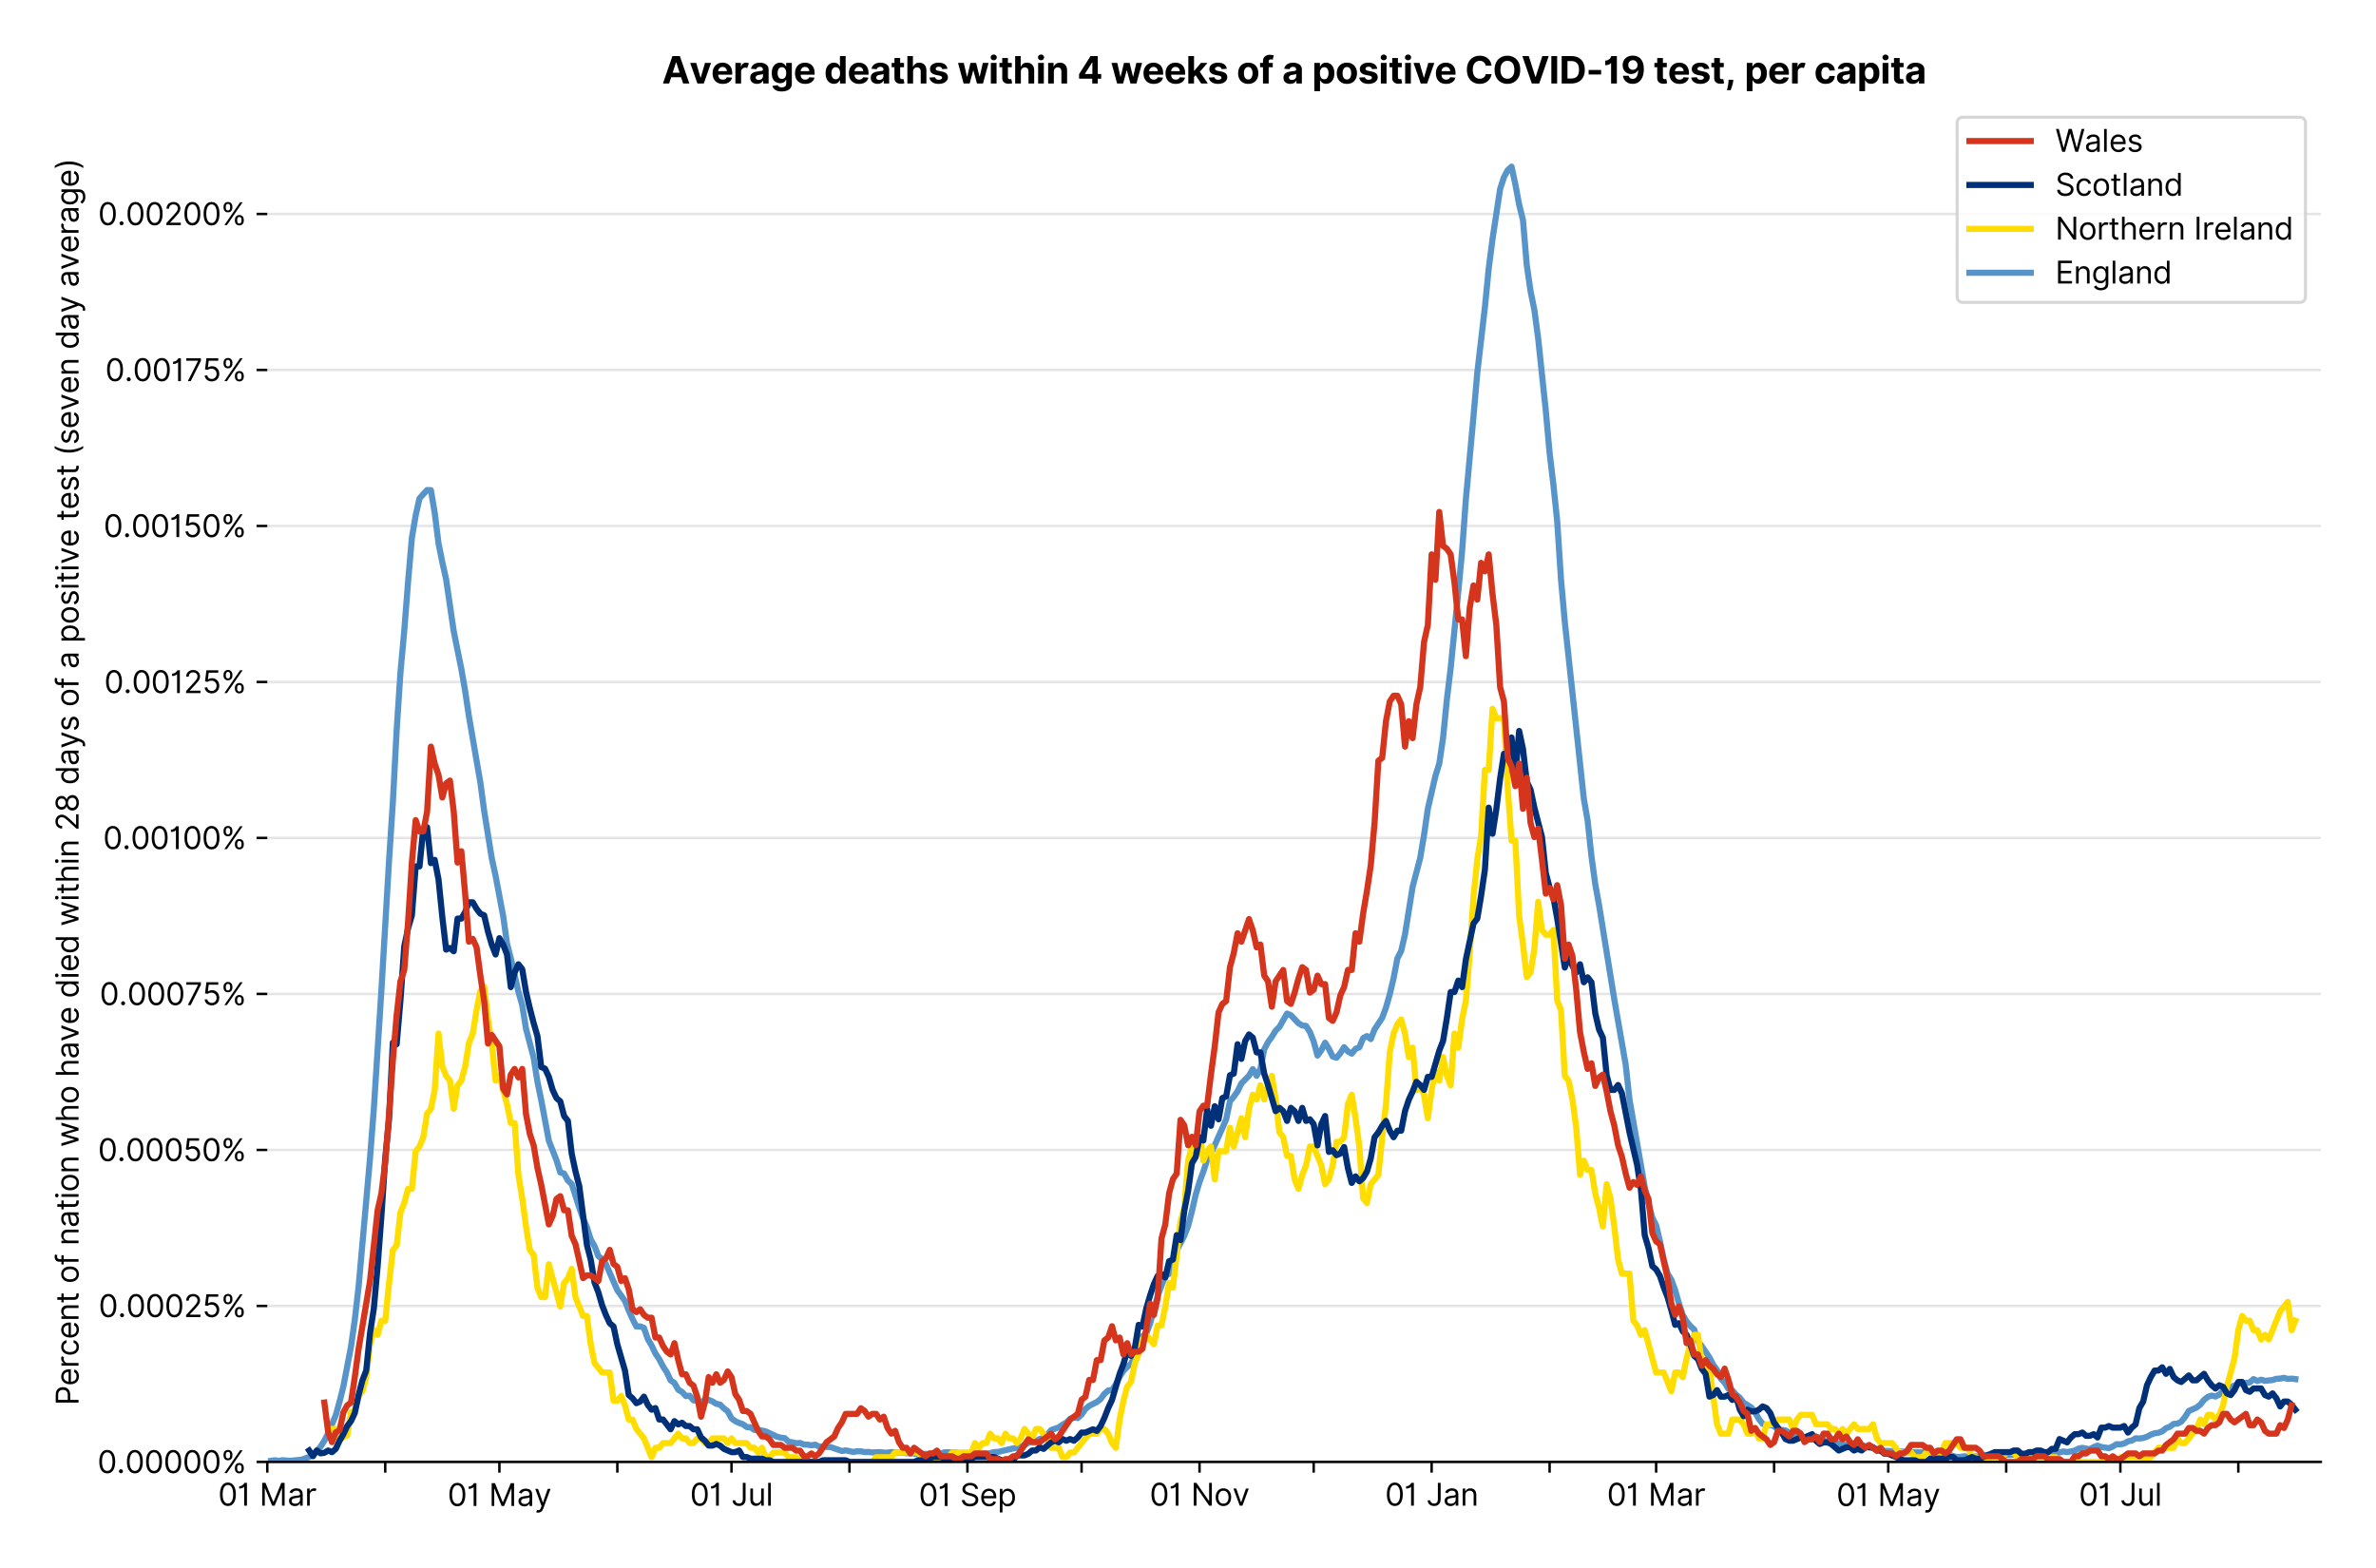 <?xml version="1.0" encoding="utf-8" standalone="no"?>
<!DOCTYPE svg PUBLIC "-//W3C//DTD SVG 1.1//EN"
  "http://www.w3.org/Graphics/SVG/1.1/DTD/svg11.dtd">
<svg version="1.1" viewBox="0 0 774.755 511.234" xmlns="http://www.w3.org/2000/svg" xmlns:xlink="http://www.w3.org/1999/xlink">
 <defs>
  <style type="text/css">*{stroke-linecap:butt;stroke-linejoin:round;}</style>
 </defs>
 <g id="figure_1">
  <g id="patch_1">
   <path d="M 0 511.234 
L 774.755 511.234 
L 774.755 0 
L 0 0 
z
" style="fill:#ffffff;"/>
  </g>
  <g id="axes_1">
   <g id="patch_2">
    <path d="M 87.155 476.745 
L 756.755 476.745 
L 756.755 33.225 
L 87.155 33.225 
z
" style="fill:#ffffff;"/>
   </g>
   <g id="matplotlib.axis_1">
    <g id="xtick_1">
     <g id="line2d_1">
      <defs>
       <path d="M 0 0 
L 0 3.5 
" id="mecda340f3a" style="stroke:#000000;stroke-width:0.8;"/>
      </defs>
      <g>
       <use style="stroke:#000000;stroke-width:0.8;" x="87.155" xlink:href="#mecda340f3a" y="476.745"/>
      </g>
     </g>
     <g id="text_1">
      <!-- 01 Mar -->
      <g transform="translate(71.118 491.018)scale(0.1 -0.1)">
       <defs>
        <path d="M 2000 -64 
Q 1230 -64 806 561 
Q 382 1186 382 2327 
Q 382 3459 809 4088 
Q 1236 4718 2000 4718 
Q 2764 4718 3191 4088 
Q 3618 3459 3618 2327 
Q 3618 1186 3194 561 
Q 2771 -64 2000 -64 
z
M 2000 436 
Q 2509 436 2791 927 
Q 3073 1418 3073 2327 
Q 3073 3234 2789 3730 
Q 2505 4227 2000 4227 
Q 1496 4227 1211 3730 
Q 927 3234 927 2327 
Q 927 1418 1210 927 
Q 1493 436 2000 436 
z
" id="Inter-Regular-30" transform="scale(0.016)"/>
        <path d="M 1973 4655 
L 1973 0 
L 1409 0 
L 1409 3836 
L 1373 3836 
Q 1341 3773 1209 3692 
Q 1077 3611 868 3551 
Q 659 3491 391 3491 
L 391 3964 
Q 661 3964 859 4061 
Q 1057 4159 1190 4291 
Q 1323 4423 1392 4529 
Q 1461 4636 1473 4655 
L 1973 4655 
z
" id="Inter-Regular-31" transform="scale(0.016)"/>
        <path id="Inter-Regular-20" transform="scale(0.016)"/>
        <path d="M 564 4655 
L 1236 4655 
L 2818 791 
L 2873 791 
L 4455 4655 
L 5127 4655 
L 5127 0 
L 4600 0 
L 4600 3536 
L 4555 3536 
L 3100 0 
L 2591 0 
L 1136 3536 
L 1091 3536 
L 1091 0 
L 564 0 
L 564 4655 
z
" id="Inter-Regular-4d" transform="scale(0.016)"/>
        <path d="M 1518 -82 
Q 1186 -82 916 44 
Q 646 170 486 410 
Q 327 650 327 991 
Q 327 1291 445 1478 
Q 564 1666 761 1773 
Q 959 1880 1199 1933 
Q 1439 1986 1682 2018 
Q 2000 2059 2199 2080 
Q 2398 2102 2490 2154 
Q 2582 2207 2582 2336 
L 2582 2355 
Q 2582 2691 2399 2877 
Q 2216 3064 1846 3064 
Q 1461 3064 1243 2895 
Q 1025 2727 936 2536 
L 427 2718 
Q 564 3036 792 3214 
Q 1021 3393 1292 3464 
Q 1564 3536 1827 3536 
Q 1996 3536 2215 3496 
Q 2434 3457 2640 3334 
Q 2846 3211 2982 2963 
Q 3118 2716 3118 2300 
L 3118 0 
L 2582 0 
L 2582 473 
L 2555 473 
Q 2500 359 2373 229 
Q 2246 100 2034 9 
Q 1823 -82 1518 -82 
z
M 1600 400 
Q 1918 400 2137 525 
Q 2357 650 2469 847 
Q 2582 1045 2582 1264 
L 2582 1755 
Q 2548 1714 2433 1681 
Q 2318 1648 2169 1624 
Q 2021 1600 1881 1583 
Q 1741 1566 1655 1555 
Q 1446 1527 1265 1467 
Q 1084 1407 974 1287 
Q 864 1168 864 964 
Q 864 684 1072 542 
Q 1280 400 1600 400 
z
" id="Inter-Regular-61" transform="scale(0.016)"/>
        <path d="M 491 0 
L 491 3491 
L 1009 3491 
L 1009 2964 
L 1046 2964 
Q 1139 3223 1389 3384 
Q 1639 3545 1955 3545 
Q 2100 3545 2209 3511 
Q 2318 3477 2400 3418 
L 2218 2964 
Q 2161 2993 2085 3010 
Q 2009 3027 1909 3027 
Q 1527 3027 1277 2794 
Q 1027 2561 1027 2209 
L 1027 0 
L 491 0 
z
" id="Inter-Regular-72" transform="scale(0.016)"/>
       </defs>
       <use xlink:href="#Inter-Regular-30"/>
       <use x="62.5" xlink:href="#Inter-Regular-31"/>
       <use x="106.676" xlink:href="#Inter-Regular-20"/>
       <use x="134.801" xlink:href="#Inter-Regular-4d"/>
       <use x="225.994" xlink:href="#Inter-Regular-61"/>
       <use x="282.386" xlink:href="#Inter-Regular-72"/>
      </g>
     </g>
    </g>
    <g id="xtick_2">
     <g id="line2d_2">
      <g>
       <use style="stroke:#000000;stroke-width:0.8;" x="125.618" xlink:href="#mecda340f3a" y="476.745"/>
      </g>
     </g>
    </g>
    <g id="xtick_3">
     <g id="line2d_3">
      <g>
       <use style="stroke:#000000;stroke-width:0.8;" x="162.84" xlink:href="#mecda340f3a" y="476.745"/>
      </g>
     </g>
     <g id="text_2">
      <!-- 01 May -->
      <g transform="translate(145.937 491.117)scale(0.1 -0.1)">
       <defs>
        <path d="M 818 -1355 
Q 682 -1355 575 -1333 
Q 468 -1311 427 -1291 
L 564 -818 
Q 857 -893 1053 -814 
Q 1250 -736 1391 -345 
L 1509 -18 
L 218 3491 
L 800 3491 
L 1764 709 
L 1800 709 
L 2764 3491 
L 3346 3491 
L 1846 -564 
Q 1550 -1355 818 -1355 
z
" id="Inter-Regular-79" transform="scale(0.016)"/>
       </defs>
       <use xlink:href="#Inter-Regular-30"/>
       <use x="62.5" xlink:href="#Inter-Regular-31"/>
       <use x="106.676" xlink:href="#Inter-Regular-20"/>
       <use x="134.801" xlink:href="#Inter-Regular-4d"/>
       <use x="225.994" xlink:href="#Inter-Regular-61"/>
       <use x="282.386" xlink:href="#Inter-Regular-79"/>
      </g>
     </g>
    </g>
    <g id="xtick_4">
     <g id="line2d_4">
      <g>
       <use style="stroke:#000000;stroke-width:0.8;" x="201.303" xlink:href="#mecda340f3a" y="476.745"/>
      </g>
     </g>
    </g>
    <g id="xtick_5">
     <g id="line2d_5">
      <g>
       <use style="stroke:#000000;stroke-width:0.8;" x="238.525" xlink:href="#mecda340f3a" y="476.745"/>
      </g>
     </g>
     <g id="text_3">
      <!-- 01 Jul -->
      <g transform="translate(224.981 491.018)scale(0.1 -0.1)">
       <defs>
        <path d="M 2346 4655 
L 2909 4655 
L 2909 1327 
Q 2909 657 2549 296 
Q 2189 -64 1582 -64 
Q 1200 -64 902 76 
Q 605 216 434 475 
Q 264 734 264 1091 
L 818 1091 
Q 818 795 1034 615 
Q 1250 436 1582 436 
Q 1948 436 2147 664 
Q 2346 893 2346 1327 
L 2346 4655 
z
" id="Inter-Regular-4a" transform="scale(0.016)"/>
        <path d="M 2691 1427 
L 2691 3491 
L 3227 3491 
L 3227 0 
L 2691 0 
L 2691 591 
L 2655 591 
Q 2532 325 2273 140 
Q 2014 -45 1618 -45 
Q 1127 -45 809 280 
Q 491 605 491 1273 
L 491 3491 
L 1027 3491 
L 1027 1309 
Q 1027 927 1242 700 
Q 1457 473 1791 473 
Q 1991 473 2199 575 
Q 2407 677 2549 888 
Q 2691 1100 2691 1427 
z
" id="Inter-Regular-75" transform="scale(0.016)"/>
        <path d="M 1027 4655 
L 1027 0 
L 491 0 
L 491 4655 
L 1027 4655 
z
" id="Inter-Regular-6c" transform="scale(0.016)"/>
       </defs>
       <use xlink:href="#Inter-Regular-30"/>
       <use x="62.5" xlink:href="#Inter-Regular-31"/>
       <use x="106.676" xlink:href="#Inter-Regular-20"/>
       <use x="134.801" xlink:href="#Inter-Regular-4a"/>
       <use x="189.063" xlink:href="#Inter-Regular-75"/>
       <use x="247.159" xlink:href="#Inter-Regular-6c"/>
      </g>
     </g>
    </g>
    <g id="xtick_6">
     <g id="line2d_6">
      <g>
       <use style="stroke:#000000;stroke-width:0.8;" x="276.988" xlink:href="#mecda340f3a" y="476.745"/>
      </g>
     </g>
    </g>
    <g id="xtick_7">
     <g id="line2d_7">
      <g>
       <use style="stroke:#000000;stroke-width:0.8;" x="315.451" xlink:href="#mecda340f3a" y="476.745"/>
      </g>
     </g>
     <g id="text_4">
      <!-- 01 Sep -->
      <g transform="translate(299.564 491.117)scale(0.1 -0.1)">
       <defs>
        <path d="M 3109 3491 
Q 3068 3836 2777 4027 
Q 2486 4218 2064 4218 
Q 1600 4218 1318 3999 
Q 1036 3780 1036 3445 
Q 1036 3195 1189 3042 
Q 1343 2889 1553 2803 
Q 1764 2718 1936 2673 
L 2409 2545 
Q 2591 2498 2815 2414 
Q 3039 2330 3244 2185 
Q 3450 2041 3584 1816 
Q 3718 1591 3718 1264 
Q 3718 886 3521 581 
Q 3325 277 2949 97 
Q 2573 -82 2036 -82 
Q 1286 -82 845 272 
Q 405 627 364 1200 
L 946 1200 
Q 968 936 1124 764 
Q 1280 593 1519 510 
Q 1759 427 2036 427 
Q 2359 427 2616 533 
Q 2873 639 3023 828 
Q 3173 1018 3173 1273 
Q 3173 1505 3043 1650 
Q 2914 1795 2702 1886 
Q 2491 1977 2246 2045 
L 1673 2209 
Q 1127 2366 809 2657 
Q 491 2948 491 3418 
Q 491 3809 703 4101 
Q 916 4393 1276 4555 
Q 1636 4718 2082 4718 
Q 2532 4718 2882 4558 
Q 3232 4398 3437 4120 
Q 3643 3843 3655 3491 
L 3109 3491 
z
" id="Inter-Regular-53" transform="scale(0.016)"/>
        <path d="M 1955 -73 
Q 1450 -73 1085 151 
Q 721 375 524 778 
Q 327 1182 327 1718 
Q 327 2255 524 2665 
Q 721 3075 1074 3305 
Q 1427 3536 1900 3536 
Q 2173 3536 2439 3445 
Q 2705 3355 2923 3151 
Q 3141 2948 3270 2614 
Q 3400 2280 3400 1791 
L 3400 1564 
L 866 1564 
Q 884 1005 1183 707 
Q 1482 409 1955 409 
Q 2271 409 2498 545 
Q 2725 682 2827 955 
L 3346 809 
Q 3223 414 2854 170 
Q 2486 -73 1955 -73 
z
M 866 2027 
L 2855 2027 
Q 2855 2470 2595 2762 
Q 2336 3055 1900 3055 
Q 1593 3055 1368 2911 
Q 1143 2768 1013 2533 
Q 884 2298 866 2027 
z
" id="Inter-Regular-65" transform="scale(0.016)"/>
        <path d="M 491 -1309 
L 491 3491 
L 1009 3491 
L 1009 2936 
L 1073 2936 
Q 1132 3027 1237 3169 
Q 1343 3311 1542 3423 
Q 1741 3536 2082 3536 
Q 2523 3536 2859 3315 
Q 3196 3095 3384 2690 
Q 3573 2286 3573 1736 
Q 3573 1182 3384 776 
Q 3196 370 2861 148 
Q 2527 -73 2091 -73 
Q 1755 -73 1552 39 
Q 1350 152 1241 296 
Q 1132 441 1073 536 
L 1027 536 
L 1027 -1309 
L 491 -1309 
z
M 1018 1745 
Q 1018 1152 1276 780 
Q 1534 409 2018 409 
Q 2355 409 2581 587 
Q 2807 766 2921 1069 
Q 3036 1373 3036 1745 
Q 3036 2114 2923 2410 
Q 2811 2707 2585 2881 
Q 2359 3055 2018 3055 
Q 1527 3055 1272 2693 
Q 1018 2332 1018 1745 
z
" id="Inter-Regular-70" transform="scale(0.016)"/>
       </defs>
       <use xlink:href="#Inter-Regular-30"/>
       <use x="62.5" xlink:href="#Inter-Regular-31"/>
       <use x="106.676" xlink:href="#Inter-Regular-20"/>
       <use x="134.801" xlink:href="#Inter-Regular-53"/>
       <use x="198.58" xlink:href="#Inter-Regular-65"/>
       <use x="256.818" xlink:href="#Inter-Regular-70"/>
      </g>
     </g>
    </g>
    <g id="xtick_8">
     <g id="line2d_8">
      <g>
       <use style="stroke:#000000;stroke-width:0.8;" x="352.674" xlink:href="#mecda340f3a" y="476.745"/>
      </g>
     </g>
    </g>
    <g id="xtick_9">
     <g id="line2d_9">
      <g>
       <use style="stroke:#000000;stroke-width:0.8;" x="391.137" xlink:href="#mecda340f3a" y="476.745"/>
      </g>
     </g>
     <g id="text_5">
      <!-- 01 Nov -->
      <g transform="translate(374.865 491.018)scale(0.1 -0.1)">
       <defs>
        <path d="M 4255 4655 
L 4255 0 
L 3709 0 
L 1173 3655 
L 1127 3655 
L 1127 0 
L 564 0 
L 564 4655 
L 1109 4655 
L 3655 991 
L 3700 991 
L 3700 4655 
L 4255 4655 
z
" id="Inter-Regular-4e" transform="scale(0.016)"/>
        <path d="M 1909 -73 
Q 1436 -73 1080 152 
Q 725 377 526 781 
Q 327 1186 327 1727 
Q 327 2273 526 2679 
Q 725 3086 1080 3311 
Q 1436 3536 1909 3536 
Q 2382 3536 2737 3311 
Q 3093 3086 3292 2679 
Q 3491 2273 3491 1727 
Q 3491 1186 3292 781 
Q 3093 377 2737 152 
Q 2382 -73 1909 -73 
z
M 1909 409 
Q 2268 409 2500 593 
Q 2732 777 2843 1077 
Q 2955 1377 2955 1727 
Q 2955 2077 2843 2379 
Q 2732 2682 2500 2868 
Q 2268 3055 1909 3055 
Q 1550 3055 1318 2868 
Q 1086 2682 975 2379 
Q 864 2077 864 1727 
Q 864 1377 975 1077 
Q 1086 777 1318 593 
Q 1550 409 1909 409 
z
" id="Inter-Regular-6f" transform="scale(0.016)"/>
        <path d="M 3346 3491 
L 2055 0 
L 1509 0 
L 218 3491 
L 800 3491 
L 1764 709 
L 1800 709 
L 2764 3491 
L 3346 3491 
z
" id="Inter-Regular-76" transform="scale(0.016)"/>
       </defs>
       <use xlink:href="#Inter-Regular-30"/>
       <use x="62.5" xlink:href="#Inter-Regular-31"/>
       <use x="106.676" xlink:href="#Inter-Regular-20"/>
       <use x="134.801" xlink:href="#Inter-Regular-4e"/>
       <use x="210.085" xlink:href="#Inter-Regular-6f"/>
       <use x="269.744" xlink:href="#Inter-Regular-76"/>
      </g>
     </g>
    </g>
    <g id="xtick_10">
     <g id="line2d_10">
      <g>
       <use style="stroke:#000000;stroke-width:0.8;" x="428.359" xlink:href="#mecda340f3a" y="476.745"/>
      </g>
     </g>
    </g>
    <g id="xtick_11">
     <g id="line2d_11">
      <g>
       <use style="stroke:#000000;stroke-width:0.8;" x="466.822" xlink:href="#mecda340f3a" y="476.745"/>
      </g>
     </g>
     <g id="text_6">
      <!-- 01 Jan -->
      <g transform="translate(451.623 491.018)scale(0.1 -0.1)">
       <defs>
        <path d="M 1027 2100 
L 1027 0 
L 491 0 
L 491 3491 
L 1009 3491 
L 1009 2945 
L 1055 2945 
Q 1177 3211 1427 3373 
Q 1677 3536 2073 3536 
Q 2602 3536 2928 3211 
Q 3255 2886 3255 2218 
L 3255 0 
L 2718 0 
L 2718 2182 
Q 2718 2593 2504 2824 
Q 2291 3055 1918 3055 
Q 1534 3055 1280 2806 
Q 1027 2557 1027 2100 
z
" id="Inter-Regular-6e" transform="scale(0.016)"/>
       </defs>
       <use xlink:href="#Inter-Regular-30"/>
       <use x="62.5" xlink:href="#Inter-Regular-31"/>
       <use x="106.676" xlink:href="#Inter-Regular-20"/>
       <use x="134.801" xlink:href="#Inter-Regular-4a"/>
       <use x="189.063" xlink:href="#Inter-Regular-61"/>
       <use x="245.455" xlink:href="#Inter-Regular-6e"/>
      </g>
     </g>
    </g>
    <g id="xtick_12">
     <g id="line2d_12">
      <g>
       <use style="stroke:#000000;stroke-width:0.8;" x="505.285" xlink:href="#mecda340f3a" y="476.745"/>
      </g>
     </g>
    </g>
    <g id="xtick_13">
     <g id="line2d_13">
      <g>
       <use style="stroke:#000000;stroke-width:0.8;" x="540.026" xlink:href="#mecda340f3a" y="476.745"/>
      </g>
     </g>
     <g id="text_7">
      <!-- 01 Mar -->
      <g transform="translate(523.989 491.018)scale(0.1 -0.1)">
       <use xlink:href="#Inter-Regular-30"/>
       <use x="62.5" xlink:href="#Inter-Regular-31"/>
       <use x="106.676" xlink:href="#Inter-Regular-20"/>
       <use x="134.801" xlink:href="#Inter-Regular-4d"/>
       <use x="225.994" xlink:href="#Inter-Regular-61"/>
       <use x="282.386" xlink:href="#Inter-Regular-72"/>
      </g>
     </g>
    </g>
    <g id="xtick_14">
     <g id="line2d_14">
      <g>
       <use style="stroke:#000000;stroke-width:0.8;" x="578.489" xlink:href="#mecda340f3a" y="476.745"/>
      </g>
     </g>
    </g>
    <g id="xtick_15">
     <g id="line2d_15">
      <g>
       <use style="stroke:#000000;stroke-width:0.8;" x="615.711" xlink:href="#mecda340f3a" y="476.745"/>
      </g>
     </g>
     <g id="text_8">
      <!-- 01 May -->
      <g transform="translate(598.808 491.117)scale(0.1 -0.1)">
       <use xlink:href="#Inter-Regular-30"/>
       <use x="62.5" xlink:href="#Inter-Regular-31"/>
       <use x="106.676" xlink:href="#Inter-Regular-20"/>
       <use x="134.801" xlink:href="#Inter-Regular-4d"/>
       <use x="225.994" xlink:href="#Inter-Regular-61"/>
       <use x="282.386" xlink:href="#Inter-Regular-79"/>
      </g>
     </g>
    </g>
    <g id="xtick_16">
     <g id="line2d_16">
      <g>
       <use style="stroke:#000000;stroke-width:0.8;" x="654.174" xlink:href="#mecda340f3a" y="476.745"/>
      </g>
     </g>
    </g>
    <g id="xtick_17">
     <g id="line2d_17">
      <g>
       <use style="stroke:#000000;stroke-width:0.8;" x="691.396" xlink:href="#mecda340f3a" y="476.745"/>
      </g>
     </g>
     <g id="text_9">
      <!-- 01 Jul -->
      <g transform="translate(677.852 491.018)scale(0.1 -0.1)">
       <use xlink:href="#Inter-Regular-30"/>
       <use x="62.5" xlink:href="#Inter-Regular-31"/>
       <use x="106.676" xlink:href="#Inter-Regular-20"/>
       <use x="134.801" xlink:href="#Inter-Regular-4a"/>
       <use x="189.063" xlink:href="#Inter-Regular-75"/>
       <use x="247.159" xlink:href="#Inter-Regular-6c"/>
      </g>
     </g>
    </g>
    <g id="xtick_18">
     <g id="line2d_18">
      <g>
       <use style="stroke:#000000;stroke-width:0.8;" x="729.859" xlink:href="#mecda340f3a" y="476.745"/>
      </g>
     </g>
    </g>
   </g>
   <g id="matplotlib.axis_2">
    <g id="ytick_1">
     <g id="line2d_19">
      <path clip-path="url(#p3637dbbbce)" d="M 87.155 476.745 
L 756.755 476.745 
" style="fill:none;stroke:#e5e5e5;stroke-linecap:square;stroke-width:0.8;"/>
     </g>
     <g id="line2d_20">
      <defs>
       <path d="M 0 0 
L -3.5 0 
" id="m33f8cc3b0d" style="stroke:#000000;stroke-width:0.8;"/>
      </defs>
      <g>
       <use style="stroke:#000000;stroke-width:0.8;" x="87.155" xlink:href="#m33f8cc3b0d" y="476.745"/>
      </g>
     </g>
     <g id="text_10">
      <!-- 0.00000% -->
      <g transform="translate(31.773 480.382)scale(0.1 -0.1)">
       <defs>
        <path d="M 882 -36 
Q 714 -36 593 84 
Q 473 205 473 373 
Q 473 541 593 661 
Q 714 782 882 782 
Q 1050 782 1170 661 
Q 1291 541 1291 373 
Q 1291 205 1170 84 
Q 1050 -36 882 -36 
z
" id="Inter-Regular-2e" transform="scale(0.016)"/>
        <path d="M 2855 873 
L 2855 1118 
Q 2855 1373 2960 1585 
Q 3066 1798 3269 1926 
Q 3473 2055 3764 2055 
Q 4059 2055 4259 1926 
Q 4459 1798 4561 1585 
Q 4664 1373 4664 1118 
L 4664 873 
Q 4664 618 4560 405 
Q 4457 193 4256 64 
Q 4055 -64 3764 -64 
Q 3468 -64 3266 64 
Q 3064 193 2959 405 
Q 2855 618 2855 873 
z
M 536 3536 
L 536 3782 
Q 536 4036 642 4248 
Q 748 4461 951 4589 
Q 1155 4718 1446 4718 
Q 1741 4718 1941 4589 
Q 2141 4461 2243 4248 
Q 2346 4036 2346 3782 
L 2346 3536 
Q 2346 3282 2242 3069 
Q 2139 2857 1937 2728 
Q 1736 2600 1446 2600 
Q 1150 2600 948 2728 
Q 746 2857 641 3069 
Q 536 3282 536 3536 
z
M 709 0 
L 3909 4655 
L 4427 4655 
L 1227 0 
L 709 0 
z
M 3318 1118 
L 3318 873 
Q 3318 661 3418 494 
Q 3518 327 3764 327 
Q 4002 327 4101 494 
Q 4200 661 4200 873 
L 4200 1118 
Q 4200 1330 4104 1497 
Q 4009 1664 3764 1664 
Q 3525 1664 3421 1497 
Q 3318 1330 3318 1118 
z
M 1000 3782 
L 1000 3536 
Q 1000 3325 1100 3158 
Q 1200 2991 1446 2991 
Q 1684 2991 1783 3158 
Q 1882 3325 1882 3536 
L 1882 3782 
Q 1882 3993 1786 4160 
Q 1691 4327 1446 4327 
Q 1207 4327 1103 4160 
Q 1000 3993 1000 3782 
z
" id="Inter-Regular-25" transform="scale(0.016)"/>
       </defs>
       <use xlink:href="#Inter-Regular-30"/>
       <use x="62.5" xlink:href="#Inter-Regular-2e"/>
       <use x="90.057" xlink:href="#Inter-Regular-30"/>
       <use x="152.557" xlink:href="#Inter-Regular-30"/>
       <use x="215.057" xlink:href="#Inter-Regular-30"/>
       <use x="277.557" xlink:href="#Inter-Regular-30"/>
       <use x="340.057" xlink:href="#Inter-Regular-30"/>
       <use x="402.557" xlink:href="#Inter-Regular-25"/>
      </g>
     </g>
    </g>
    <g id="ytick_2">
     <g id="line2d_21">
      <path clip-path="url(#p3637dbbbce)" d="M 87.155 425.874 
L 756.755 425.874 
" style="fill:none;stroke:#e5e5e5;stroke-linecap:square;stroke-width:0.8;"/>
     </g>
     <g id="line2d_22">
      <g>
       <use style="stroke:#000000;stroke-width:0.8;" x="87.155" xlink:href="#m33f8cc3b0d" y="425.874"/>
      </g>
     </g>
     <g id="text_11">
      <!-- 0.00025% -->
      <g transform="translate(32.142 429.511)scale(0.1 -0.1)">
       <defs>
        <path d="M 482 0 
L 482 409 
L 2018 2091 
Q 2289 2386 2464 2605 
Q 2639 2825 2724 3019 
Q 2809 3214 2809 3427 
Q 2809 3795 2553 4011 
Q 2298 4227 1918 4227 
Q 1514 4227 1275 3985 
Q 1036 3743 1036 3345 
L 500 3345 
Q 500 3755 688 4064 
Q 877 4373 1203 4545 
Q 1530 4718 1936 4718 
Q 2346 4718 2661 4545 
Q 2977 4373 3156 4079 
Q 3336 3786 3336 3427 
Q 3336 3170 3244 2926 
Q 3152 2682 2926 2383 
Q 2700 2084 2300 1655 
L 1255 536 
L 1255 500 
L 3418 500 
L 3418 0 
L 482 0 
z
" id="Inter-Regular-32" transform="scale(0.016)"/>
        <path d="M 1936 -64 
Q 1536 -64 1216 95 
Q 896 255 702 532 
Q 509 809 491 1164 
L 1036 1164 
Q 1068 848 1324 642 
Q 1580 436 1936 436 
Q 2223 436 2447 570 
Q 2671 705 2799 940 
Q 2927 1175 2927 1473 
Q 2927 1777 2794 2017 
Q 2661 2257 2429 2395 
Q 2198 2534 1900 2536 
Q 1686 2539 1461 2472 
Q 1236 2405 1091 2300 
L 564 2364 
L 846 4655 
L 3264 4655 
L 3264 4155 
L 1318 4155 
L 1155 2782 
L 1182 2782 
Q 1325 2895 1541 2970 
Q 1757 3045 1991 3045 
Q 2418 3045 2753 2842 
Q 3089 2639 3281 2286 
Q 3473 1934 3473 1482 
Q 3473 1036 3274 687 
Q 3075 339 2727 137 
Q 2380 -64 1936 -64 
z
" id="Inter-Regular-35" transform="scale(0.016)"/>
       </defs>
       <use xlink:href="#Inter-Regular-30"/>
       <use x="62.5" xlink:href="#Inter-Regular-2e"/>
       <use x="90.057" xlink:href="#Inter-Regular-30"/>
       <use x="152.557" xlink:href="#Inter-Regular-30"/>
       <use x="215.057" xlink:href="#Inter-Regular-30"/>
       <use x="277.557" xlink:href="#Inter-Regular-32"/>
       <use x="338.068" xlink:href="#Inter-Regular-35"/>
       <use x="398.864" xlink:href="#Inter-Regular-25"/>
      </g>
     </g>
    </g>
    <g id="ytick_3">
     <g id="line2d_23">
      <path clip-path="url(#p3637dbbbce)" d="M 87.155 375.003 
L 756.755 375.003 
" style="fill:none;stroke:#e5e5e5;stroke-linecap:square;stroke-width:0.8;"/>
     </g>
     <g id="line2d_24">
      <g>
       <use style="stroke:#000000;stroke-width:0.8;" x="87.155" xlink:href="#m33f8cc3b0d" y="375.003"/>
      </g>
     </g>
     <g id="text_12">
      <!-- 0.00050% -->
      <g transform="translate(31.944 378.64)scale(0.1 -0.1)">
       <use xlink:href="#Inter-Regular-30"/>
       <use x="62.5" xlink:href="#Inter-Regular-2e"/>
       <use x="90.057" xlink:href="#Inter-Regular-30"/>
       <use x="152.557" xlink:href="#Inter-Regular-30"/>
       <use x="215.057" xlink:href="#Inter-Regular-30"/>
       <use x="277.557" xlink:href="#Inter-Regular-35"/>
       <use x="338.352" xlink:href="#Inter-Regular-30"/>
       <use x="400.852" xlink:href="#Inter-Regular-25"/>
      </g>
     </g>
    </g>
    <g id="ytick_4">
     <g id="line2d_25">
      <path clip-path="url(#p3637dbbbce)" d="M 87.155 324.132 
L 756.755 324.132 
" style="fill:none;stroke:#e5e5e5;stroke-linecap:square;stroke-width:0.8;"/>
     </g>
     <g id="line2d_26">
      <g>
       <use style="stroke:#000000;stroke-width:0.8;" x="87.155" xlink:href="#m33f8cc3b0d" y="324.132"/>
      </g>
     </g>
     <g id="text_13">
      <!-- 0.00075% -->
      <g transform="translate(32.483 327.769)scale(0.1 -0.1)">
       <defs>
        <path d="M 627 0 
L 2709 4118 
L 2709 4155 
L 309 4155 
L 309 4655 
L 3291 4655 
L 3291 4127 
L 1218 0 
L 627 0 
z
" id="Inter-Regular-37" transform="scale(0.016)"/>
       </defs>
       <use xlink:href="#Inter-Regular-30"/>
       <use x="62.5" xlink:href="#Inter-Regular-2e"/>
       <use x="90.057" xlink:href="#Inter-Regular-30"/>
       <use x="152.557" xlink:href="#Inter-Regular-30"/>
       <use x="215.057" xlink:href="#Inter-Regular-30"/>
       <use x="277.557" xlink:href="#Inter-Regular-37"/>
       <use x="334.659" xlink:href="#Inter-Regular-35"/>
       <use x="395.455" xlink:href="#Inter-Regular-25"/>
      </g>
     </g>
    </g>
    <g id="ytick_5">
     <g id="line2d_27">
      <path clip-path="url(#p3637dbbbce)" d="M 87.155 273.261 
L 756.755 273.261 
" style="fill:none;stroke:#e5e5e5;stroke-linecap:square;stroke-width:0.8;"/>
     </g>
     <g id="line2d_28">
      <g>
       <use style="stroke:#000000;stroke-width:0.8;" x="87.155" xlink:href="#m33f8cc3b0d" y="273.261"/>
      </g>
     </g>
     <g id="text_14">
      <!-- 0.00100% -->
      <g transform="translate(33.606 276.898)scale(0.1 -0.1)">
       <use xlink:href="#Inter-Regular-30"/>
       <use x="62.5" xlink:href="#Inter-Regular-2e"/>
       <use x="90.057" xlink:href="#Inter-Regular-30"/>
       <use x="152.557" xlink:href="#Inter-Regular-30"/>
       <use x="215.057" xlink:href="#Inter-Regular-31"/>
       <use x="259.233" xlink:href="#Inter-Regular-30"/>
       <use x="321.733" xlink:href="#Inter-Regular-30"/>
       <use x="384.233" xlink:href="#Inter-Regular-25"/>
      </g>
     </g>
    </g>
    <g id="ytick_6">
     <g id="line2d_29">
      <path clip-path="url(#p3637dbbbce)" d="M 87.155 222.39 
L 756.755 222.39 
" style="fill:none;stroke:#e5e5e5;stroke-linecap:square;stroke-width:0.8;"/>
     </g>
     <g id="line2d_30">
      <g>
       <use style="stroke:#000000;stroke-width:0.8;" x="87.155" xlink:href="#m33f8cc3b0d" y="222.39"/>
      </g>
     </g>
     <g id="text_15">
      <!-- 0.00125% -->
      <g transform="translate(33.975 226.027)scale(0.1 -0.1)">
       <use xlink:href="#Inter-Regular-30"/>
       <use x="62.5" xlink:href="#Inter-Regular-2e"/>
       <use x="90.057" xlink:href="#Inter-Regular-30"/>
       <use x="152.557" xlink:href="#Inter-Regular-30"/>
       <use x="215.057" xlink:href="#Inter-Regular-31"/>
       <use x="259.233" xlink:href="#Inter-Regular-32"/>
       <use x="319.744" xlink:href="#Inter-Regular-35"/>
       <use x="380.54" xlink:href="#Inter-Regular-25"/>
      </g>
     </g>
    </g>
    <g id="ytick_7">
     <g id="line2d_31">
      <path clip-path="url(#p3637dbbbce)" d="M 87.155 171.52 
L 756.755 171.52 
" style="fill:none;stroke:#e5e5e5;stroke-linecap:square;stroke-width:0.8;"/>
     </g>
     <g id="line2d_32">
      <g>
       <use style="stroke:#000000;stroke-width:0.8;" x="87.155" xlink:href="#m33f8cc3b0d" y="171.52"/>
      </g>
     </g>
     <g id="text_16">
      <!-- 0.00150% -->
      <g transform="translate(33.777 175.156)scale(0.1 -0.1)">
       <use xlink:href="#Inter-Regular-30"/>
       <use x="62.5" xlink:href="#Inter-Regular-2e"/>
       <use x="90.057" xlink:href="#Inter-Regular-30"/>
       <use x="152.557" xlink:href="#Inter-Regular-30"/>
       <use x="215.057" xlink:href="#Inter-Regular-31"/>
       <use x="259.233" xlink:href="#Inter-Regular-35"/>
       <use x="320.028" xlink:href="#Inter-Regular-30"/>
       <use x="382.529" xlink:href="#Inter-Regular-25"/>
      </g>
     </g>
    </g>
    <g id="ytick_8">
     <g id="line2d_33">
      <path clip-path="url(#p3637dbbbce)" d="M 87.155 120.649 
L 756.755 120.649 
" style="fill:none;stroke:#e5e5e5;stroke-linecap:square;stroke-width:0.8;"/>
     </g>
     <g id="line2d_34">
      <g>
       <use style="stroke:#000000;stroke-width:0.8;" x="87.155" xlink:href="#m33f8cc3b0d" y="120.649"/>
      </g>
     </g>
     <g id="text_17">
      <!-- 0.00175% -->
      <g transform="translate(34.316 124.285)scale(0.1 -0.1)">
       <use xlink:href="#Inter-Regular-30"/>
       <use x="62.5" xlink:href="#Inter-Regular-2e"/>
       <use x="90.057" xlink:href="#Inter-Regular-30"/>
       <use x="152.557" xlink:href="#Inter-Regular-30"/>
       <use x="215.057" xlink:href="#Inter-Regular-31"/>
       <use x="259.233" xlink:href="#Inter-Regular-37"/>
       <use x="316.335" xlink:href="#Inter-Regular-35"/>
       <use x="377.131" xlink:href="#Inter-Regular-25"/>
      </g>
     </g>
    </g>
    <g id="ytick_9">
     <g id="line2d_35">
      <path clip-path="url(#p3637dbbbce)" d="M 87.155 69.778 
L 756.755 69.778 
" style="fill:none;stroke:#e5e5e5;stroke-linecap:square;stroke-width:0.8;"/>
     </g>
     <g id="line2d_36">
      <g>
       <use style="stroke:#000000;stroke-width:0.8;" x="87.155" xlink:href="#m33f8cc3b0d" y="69.778"/>
      </g>
     </g>
     <g id="text_18">
      <!-- 0.00200% -->
      <g transform="translate(31.972 73.414)scale(0.1 -0.1)">
       <use xlink:href="#Inter-Regular-30"/>
       <use x="62.5" xlink:href="#Inter-Regular-2e"/>
       <use x="90.057" xlink:href="#Inter-Regular-30"/>
       <use x="152.557" xlink:href="#Inter-Regular-30"/>
       <use x="215.057" xlink:href="#Inter-Regular-32"/>
       <use x="275.568" xlink:href="#Inter-Regular-30"/>
       <use x="338.068" xlink:href="#Inter-Regular-30"/>
       <use x="400.568" xlink:href="#Inter-Regular-25"/>
      </g>
     </g>
    </g>
    <g id="text_19">
     <!-- Percent of nation who have died within 28 days of a positive test (seven day average) -->
     <g transform="translate(25.614 458.305)rotate(-90)scale(0.1 -0.1)">
      <defs>
       <path d="M 564 0 
L 564 4655 
L 2136 4655 
Q 2684 4655 3033 4458 
Q 3382 4261 3550 3927 
Q 3718 3593 3718 3182 
Q 3718 2770 3551 2434 
Q 3384 2098 3036 1899 
Q 2689 1700 2146 1700 
L 1127 1700 
L 1127 0 
L 564 0 
z
M 1127 2200 
L 2127 2200 
Q 2689 2200 2926 2482 
Q 3164 2764 3164 3182 
Q 3164 3602 2925 3878 
Q 2686 4155 2118 4155 
L 1127 4155 
L 1127 2200 
z
" id="Inter-Regular-50" transform="scale(0.016)"/>
       <path d="M 1909 -73 
Q 1418 -73 1063 159 
Q 709 391 518 798 
Q 327 1205 327 1727 
Q 327 2259 524 2667 
Q 721 3075 1074 3305 
Q 1427 3536 1900 3536 
Q 2268 3536 2563 3400 
Q 2859 3264 3047 3018 
Q 3236 2773 3282 2445 
L 2746 2445 
Q 2684 2684 2474 2869 
Q 2264 3055 1909 3055 
Q 1439 3055 1151 2697 
Q 864 2339 864 1745 
Q 864 1139 1148 774 
Q 1432 409 1909 409 
Q 2223 409 2447 570 
Q 2671 732 2746 1018 
L 3282 1018 
Q 3236 709 3058 462 
Q 2880 216 2588 71 
Q 2296 -73 1909 -73 
z
" id="Inter-Regular-63" transform="scale(0.016)"/>
       <path d="M 2009 3491 
L 2009 3036 
L 1264 3036 
L 1264 1000 
Q 1264 773 1331 660 
Q 1398 548 1503 510 
Q 1609 473 1727 473 
Q 1816 473 1873 483 
Q 1930 493 1964 500 
L 2073 18 
Q 2018 -2 1920 -23 
Q 1823 -45 1673 -45 
Q 1446 -45 1228 52 
Q 1011 150 869 350 
Q 727 550 727 855 
L 727 3036 
L 200 3036 
L 200 3491 
L 727 3491 
L 727 4327 
L 1264 4327 
L 1264 3491 
L 2009 3491 
z
" id="Inter-Regular-74" transform="scale(0.016)"/>
       <path d="M 2046 3491 
L 2046 3036 
L 1264 3036 
L 1264 0 
L 727 0 
L 727 3036 
L 164 3036 
L 164 3491 
L 727 3491 
L 727 3973 
Q 727 4273 868 4473 
Q 1009 4673 1234 4773 
Q 1459 4873 1709 4873 
Q 1907 4873 2032 4841 
Q 2157 4809 2218 4782 
L 2064 4318 
Q 2023 4332 1951 4352 
Q 1880 4373 1764 4373 
Q 1498 4373 1381 4239 
Q 1264 4105 1264 3845 
L 1264 3491 
L 2046 3491 
z
" id="Inter-Regular-66" transform="scale(0.016)"/>
       <path d="M 491 0 
L 491 3491 
L 1027 3491 
L 1027 0 
L 491 0 
z
M 764 4073 
Q 607 4073 494 4179 
Q 382 4286 382 4436 
Q 382 4586 494 4693 
Q 607 4800 764 4800 
Q 921 4800 1033 4693 
Q 1146 4586 1146 4436 
Q 1146 4286 1033 4179 
Q 921 4073 764 4073 
z
" id="Inter-Regular-69" transform="scale(0.016)"/>
       <path d="M 1282 0 
L 218 3491 
L 782 3491 
L 1536 818 
L 1573 818 
L 2318 3491 
L 2891 3491 
L 3627 827 
L 3664 827 
L 4418 3491 
L 4982 3491 
L 3918 0 
L 3391 0 
L 2627 2682 
L 2573 2682 
L 1809 0 
L 1282 0 
z
" id="Inter-Regular-77" transform="scale(0.016)"/>
       <path d="M 1027 2100 
L 1027 0 
L 491 0 
L 491 4655 
L 1027 4655 
L 1027 2945 
L 1073 2945 
Q 1196 3216 1442 3376 
Q 1689 3536 2100 3536 
Q 2636 3536 2963 3213 
Q 3291 2891 3291 2218 
L 3291 0 
L 2755 0 
L 2755 2182 
Q 2755 2598 2540 2826 
Q 2325 3055 1946 3055 
Q 1548 3055 1287 2806 
Q 1027 2557 1027 2100 
z
" id="Inter-Regular-68" transform="scale(0.016)"/>
       <path d="M 1809 -73 
Q 1373 -73 1039 148 
Q 705 370 516 776 
Q 327 1182 327 1736 
Q 327 2286 516 2690 
Q 705 3095 1041 3315 
Q 1377 3536 1818 3536 
Q 2159 3536 2358 3423 
Q 2557 3311 2662 3169 
Q 2768 3027 2827 2936 
L 2873 2936 
L 2873 4655 
L 3409 4655 
L 3409 0 
L 2891 0 
L 2891 536 
L 2827 536 
Q 2768 441 2659 296 
Q 2550 152 2348 39 
Q 2146 -73 1809 -73 
z
M 1882 409 
Q 2366 409 2624 780 
Q 2882 1152 2882 1745 
Q 2882 2332 2627 2693 
Q 2373 3055 1882 3055 
Q 1541 3055 1315 2881 
Q 1089 2707 976 2410 
Q 864 2114 864 1745 
Q 864 1373 978 1069 
Q 1093 766 1319 587 
Q 1546 409 1882 409 
z
" id="Inter-Regular-64" transform="scale(0.016)"/>
       <path d="M 1973 -64 
Q 1505 -64 1147 103 
Q 789 270 589 564 
Q 389 859 391 1236 
Q 389 1532 507 1783 
Q 625 2034 830 2203 
Q 1036 2373 1291 2418 
L 1291 2445 
Q 957 2532 759 2821 
Q 561 3111 564 3482 
Q 561 3836 743 4115 
Q 925 4395 1244 4556 
Q 1564 4718 1973 4718 
Q 2377 4718 2695 4556 
Q 3014 4395 3197 4115 
Q 3380 3836 3382 3482 
Q 3380 3111 3181 2821 
Q 2982 2532 2655 2445 
L 2655 2418 
Q 2907 2373 3109 2203 
Q 3311 2034 3431 1783 
Q 3552 1532 3555 1236 
Q 3552 859 3351 564 
Q 3150 270 2794 103 
Q 2439 -64 1973 -64 
z
M 1973 436 
Q 2446 436 2722 662 
Q 2998 889 3000 1264 
Q 2998 1527 2864 1729 
Q 2730 1932 2499 2048 
Q 2268 2164 1973 2164 
Q 1675 2164 1442 2048 
Q 1209 1932 1076 1729 
Q 943 1527 946 1264 
Q 943 889 1218 662 
Q 1493 436 1973 436 
z
M 1973 2645 
Q 2348 2645 2591 2864 
Q 2834 3084 2836 3445 
Q 2834 3800 2596 4013 
Q 2359 4227 1973 4227 
Q 1582 4227 1344 4013 
Q 1107 3800 1109 3445 
Q 1107 3084 1349 2864 
Q 1591 2645 1973 2645 
z
" id="Inter-Regular-38" transform="scale(0.016)"/>
       <path d="M 2964 2709 
L 2482 2573 
Q 2411 2755 2245 2914 
Q 2080 3073 1727 3073 
Q 1407 3073 1194 2926 
Q 982 2780 982 2555 
Q 982 2355 1127 2239 
Q 1273 2123 1582 2045 
L 2100 1918 
Q 3027 1691 3027 973 
Q 3027 673 2855 436 
Q 2684 200 2377 63 
Q 2071 -73 1664 -73 
Q 1130 -73 780 159 
Q 430 391 336 836 
L 846 964 
Q 989 400 1655 400 
Q 2030 400 2251 560 
Q 2473 720 2473 945 
Q 2473 1316 1955 1436 
L 1373 1573 
Q 893 1686 669 1926 
Q 446 2166 446 2527 
Q 446 2823 613 3050 
Q 780 3277 1069 3406 
Q 1359 3536 1727 3536 
Q 2246 3536 2542 3309 
Q 2839 3082 2964 2709 
z
" id="Inter-Regular-73" transform="scale(0.016)"/>
       <path d="M 682 1964 
Q 682 2823 906 3544 
Q 1130 4266 1546 4873 
L 2018 4873 
Q 1800 4573 1623 4095 
Q 1446 3618 1341 3061 
Q 1236 2505 1236 1964 
Q 1236 1423 1341 866 
Q 1446 309 1623 -168 
Q 1800 -645 2018 -945 
L 1546 -945 
Q 1130 -339 906 383 
Q 682 1105 682 1964 
z
" id="Inter-Regular-28" transform="scale(0.016)"/>
       <path d="M 1900 -1382 
Q 1316 -1382 976 -1169 
Q 636 -957 473 -682 
L 900 -382 
Q 973 -477 1084 -601 
Q 1196 -725 1390 -817 
Q 1584 -909 1900 -909 
Q 2323 -909 2598 -704 
Q 2873 -500 2873 -64 
L 2873 645 
L 2827 645 
Q 2768 550 2660 410 
Q 2552 270 2351 162 
Q 2150 55 1809 55 
Q 1386 55 1051 255 
Q 716 455 521 836 
Q 327 1218 327 1764 
Q 327 2300 516 2699 
Q 705 3098 1041 3317 
Q 1377 3536 1818 3536 
Q 2159 3536 2360 3423 
Q 2561 3311 2669 3169 
Q 2777 3027 2836 2936 
L 2891 2936 
L 2891 3491 
L 3409 3491 
L 3409 -100 
Q 3409 -550 3205 -833 
Q 3002 -1116 2660 -1249 
Q 2318 -1382 1900 -1382 
z
M 1882 536 
Q 2366 536 2624 864 
Q 2882 1193 2882 1773 
Q 2882 2339 2627 2697 
Q 2373 3055 1882 3055 
Q 1541 3055 1315 2882 
Q 1089 2709 976 2418 
Q 864 2127 864 1773 
Q 864 1227 1120 881 
Q 1377 536 1882 536 
z
" id="Inter-Regular-67" transform="scale(0.016)"/>
       <path d="M 1638 1940 
Q 1638 1081 1414 359 
Q 1191 -362 775 -969 
L 302 -969 
Q 520 -669 697 -191 
Q 875 286 979 842 
Q 1084 1399 1084 1940 
Q 1084 2481 979 3038 
Q 875 3595 697 4072 
Q 520 4549 302 4849 
L 775 4849 
Q 1191 4243 1414 3521 
Q 1638 2799 1638 1940 
z
" id="Inter-Regular-29" transform="scale(0.016)"/>
      </defs>
      <use xlink:href="#Inter-Regular-50"/>
      <use x="63.494" xlink:href="#Inter-Regular-65"/>
      <use x="121.733" xlink:href="#Inter-Regular-72"/>
      <use x="160.085" xlink:href="#Inter-Regular-63"/>
      <use x="215.909" xlink:href="#Inter-Regular-65"/>
      <use x="274.148" xlink:href="#Inter-Regular-6e"/>
      <use x="332.671" xlink:href="#Inter-Regular-74"/>
      <use x="369.034" xlink:href="#Inter-Regular-20"/>
      <use x="397.159" xlink:href="#Inter-Regular-6f"/>
      <use x="456.818" xlink:href="#Inter-Regular-66"/>
      <use x="492.898" xlink:href="#Inter-Regular-20"/>
      <use x="521.023" xlink:href="#Inter-Regular-6e"/>
      <use x="579.546" xlink:href="#Inter-Regular-61"/>
      <use x="635.938" xlink:href="#Inter-Regular-74"/>
      <use x="672.301" xlink:href="#Inter-Regular-69"/>
      <use x="696.023" xlink:href="#Inter-Regular-6f"/>
      <use x="755.682" xlink:href="#Inter-Regular-6e"/>
      <use x="814.205" xlink:href="#Inter-Regular-20"/>
      <use x="842.33" xlink:href="#Inter-Regular-77"/>
      <use x="923.58" xlink:href="#Inter-Regular-68"/>
      <use x="982.671" xlink:href="#Inter-Regular-6f"/>
      <use x="1042.33" xlink:href="#Inter-Regular-20"/>
      <use x="1070.455" xlink:href="#Inter-Regular-68"/>
      <use x="1129.546" xlink:href="#Inter-Regular-61"/>
      <use x="1185.938" xlink:href="#Inter-Regular-76"/>
      <use x="1241.62" xlink:href="#Inter-Regular-65"/>
      <use x="1299.858" xlink:href="#Inter-Regular-20"/>
      <use x="1327.983" xlink:href="#Inter-Regular-64"/>
      <use x="1390.057" xlink:href="#Inter-Regular-69"/>
      <use x="1413.779" xlink:href="#Inter-Regular-65"/>
      <use x="1472.017" xlink:href="#Inter-Regular-64"/>
      <use x="1534.091" xlink:href="#Inter-Regular-20"/>
      <use x="1562.216" xlink:href="#Inter-Regular-77"/>
      <use x="1643.466" xlink:href="#Inter-Regular-69"/>
      <use x="1667.188" xlink:href="#Inter-Regular-74"/>
      <use x="1703.551" xlink:href="#Inter-Regular-68"/>
      <use x="1762.642" xlink:href="#Inter-Regular-69"/>
      <use x="1786.364" xlink:href="#Inter-Regular-6e"/>
      <use x="1844.887" xlink:href="#Inter-Regular-20"/>
      <use x="1873.012" xlink:href="#Inter-Regular-32"/>
      <use x="1933.523" xlink:href="#Inter-Regular-38"/>
      <use x="1995.171" xlink:href="#Inter-Regular-20"/>
      <use x="2023.296" xlink:href="#Inter-Regular-64"/>
      <use x="2085.37" xlink:href="#Inter-Regular-61"/>
      <use x="2141.762" xlink:href="#Inter-Regular-79"/>
      <use x="2197.444" xlink:href="#Inter-Regular-73"/>
      <use x="2249.716" xlink:href="#Inter-Regular-20"/>
      <use x="2277.841" xlink:href="#Inter-Regular-6f"/>
      <use x="2337.5" xlink:href="#Inter-Regular-66"/>
      <use x="2373.58" xlink:href="#Inter-Regular-20"/>
      <use x="2401.705" xlink:href="#Inter-Regular-61"/>
      <use x="2458.097" xlink:href="#Inter-Regular-20"/>
      <use x="2486.222" xlink:href="#Inter-Regular-70"/>
      <use x="2547.16" xlink:href="#Inter-Regular-6f"/>
      <use x="2606.819" xlink:href="#Inter-Regular-73"/>
      <use x="2659.091" xlink:href="#Inter-Regular-69"/>
      <use x="2682.813" xlink:href="#Inter-Regular-74"/>
      <use x="2719.177" xlink:href="#Inter-Regular-69"/>
      <use x="2742.898" xlink:href="#Inter-Regular-76"/>
      <use x="2798.58" xlink:href="#Inter-Regular-65"/>
      <use x="2856.819" xlink:href="#Inter-Regular-20"/>
      <use x="2884.944" xlink:href="#Inter-Regular-74"/>
      <use x="2921.307" xlink:href="#Inter-Regular-65"/>
      <use x="2979.546" xlink:href="#Inter-Regular-73"/>
      <use x="3031.819" xlink:href="#Inter-Regular-74"/>
      <use x="3068.182" xlink:href="#Inter-Regular-20"/>
      <use x="3096.307" xlink:href="#Inter-Regular-28"/>
      <use x="3132.529" xlink:href="#Inter-Regular-73"/>
      <use x="3184.802" xlink:href="#Inter-Regular-65"/>
      <use x="3243.04" xlink:href="#Inter-Regular-76"/>
      <use x="3298.722" xlink:href="#Inter-Regular-65"/>
      <use x="3356.961" xlink:href="#Inter-Regular-6e"/>
      <use x="3415.484" xlink:href="#Inter-Regular-20"/>
      <use x="3443.609" xlink:href="#Inter-Regular-64"/>
      <use x="3505.682" xlink:href="#Inter-Regular-61"/>
      <use x="3562.074" xlink:href="#Inter-Regular-79"/>
      <use x="3617.756" xlink:href="#Inter-Regular-20"/>
      <use x="3645.881" xlink:href="#Inter-Regular-61"/>
      <use x="3702.273" xlink:href="#Inter-Regular-76"/>
      <use x="3757.955" xlink:href="#Inter-Regular-65"/>
      <use x="3816.194" xlink:href="#Inter-Regular-72"/>
      <use x="3854.546" xlink:href="#Inter-Regular-61"/>
      <use x="3910.938" xlink:href="#Inter-Regular-67"/>
      <use x="3971.876" xlink:href="#Inter-Regular-65"/>
      <use x="4030.114" xlink:href="#Inter-Regular-29"/>
     </g>
    </g>
   </g>
   <g id="line2d_37">
    <path clip-path="url(#p3637dbbbce)" d="M 88.395 476.383 
L 89.636 476.203 
L 90.877 476.383 
L 92.118 476.203 
L 94.599 476.383 
L 98.321 476.022 
L 100.803 475.144 
L 102.044 474.318 
L 103.284 473.285 
L 104.525 471.787 
L 105.766 469.825 
L 107.007 467.397 
L 109.488 461.51 
L 110.729 457.068 
L 111.97 452.111 
L 114.451 439.148 
L 115.692 430.42 
L 116.933 419.523 
L 120.655 377.691 
L 121.895 361.63 
L 124.377 322.793 
L 126.858 280.703 
L 128.099 261.646 
L 129.34 238.148 
L 130.581 219.297 
L 131.821 205.663 
L 133.062 189.757 
L 134.303 175.4 
L 135.544 168.066 
L 136.784 162.54 
L 139.266 159.803 
L 140.507 159.855 
L 141.747 167.188 
L 142.988 177.207 
L 144.229 183.353 
L 145.47 188.93 
L 147.951 205.87 
L 150.433 218.161 
L 151.673 225.34 
L 152.914 233.655 
L 156.636 255.19 
L 157.877 264.435 
L 160.358 279.928 
L 161.599 285.609 
L 164.081 298.778 
L 165.321 307.661 
L 166.562 312.516 
L 169.044 323.413 
L 170.284 327.802 
L 171.525 335.497 
L 174.007 344.897 
L 175.247 352.747 
L 176.488 358.789 
L 178.97 372.01 
L 181.451 378.362 
L 182.692 382.339 
L 183.933 382.7 
L 185.173 384.973 
L 186.414 386.109 
L 188.896 393.856 
L 190.136 397.367 
L 191.377 400.156 
L 192.618 404.185 
L 193.859 406.354 
L 195.099 409.607 
L 196.34 410.588 
L 197.581 412.241 
L 201.303 420.762 
L 203.784 424.223 
L 205.025 427.373 
L 206.266 430.162 
L 207.507 432.589 
L 208.747 432.537 
L 209.988 433.054 
L 211.229 436.669 
L 212.47 438.786 
L 213.71 441.369 
L 214.951 443.228 
L 216.192 445.603 
L 217.433 447.514 
L 218.673 450.148 
L 219.914 450.974 
L 221.155 453.195 
L 222.396 453.918 
L 223.636 455.261 
L 224.877 455.158 
L 226.118 456.655 
L 227.359 456.81 
L 228.599 457.223 
L 229.84 456.552 
L 231.081 456.5 
L 232.322 457.017 
L 233.562 457.791 
L 234.803 458.05 
L 236.044 459.289 
L 237.284 460.219 
L 238.525 462.543 
L 239.766 463.472 
L 241.007 464.04 
L 242.247 464.454 
L 243.488 465.383 
L 244.729 465.435 
L 245.97 466.313 
L 247.21 466.261 
L 249.692 466.778 
L 253.414 468.534 
L 254.655 468.843 
L 255.896 468.998 
L 257.136 470.186 
L 258.377 470.341 
L 259.618 470.651 
L 260.859 470.548 
L 262.099 471.064 
L 263.34 471.116 
L 264.581 471.322 
L 265.822 471.116 
L 267.062 471.735 
L 270.785 471.89 
L 274.507 473.182 
L 275.747 472.975 
L 278.229 473.491 
L 279.47 473.285 
L 280.71 473.285 
L 281.951 473.543 
L 283.192 473.491 
L 284.433 473.646 
L 286.914 473.543 
L 288.155 473.698 
L 289.396 473.698 
L 290.636 473.543 
L 293.118 473.698 
L 294.359 473.698 
L 295.599 473.905 
L 296.84 473.853 
L 299.322 474.214 
L 301.803 474.111 
L 303.044 474.369 
L 304.285 473.905 
L 305.525 474.266 
L 306.766 474.059 
L 308.007 473.595 
L 311.729 473.595 
L 312.97 473.956 
L 314.211 473.853 
L 315.451 474.318 
L 319.173 474.679 
L 320.414 474.318 
L 321.655 474.214 
L 324.136 473.543 
L 325.377 473.491 
L 330.34 472.355 
L 332.822 471.839 
L 335.303 470.548 
L 336.544 469.98 
L 337.785 469.98 
L 339.025 469.257 
L 340.266 468.895 
L 341.507 467.914 
L 342.748 466.364 
L 345.229 465.487 
L 346.47 464.609 
L 347.711 463.886 
L 348.951 462.698 
L 350.192 462.233 
L 351.433 462.439 
L 352.674 461.303 
L 353.914 459.496 
L 355.155 458.463 
L 357.636 457.223 
L 358.877 456.242 
L 360.118 454.538 
L 361.359 453.453 
L 362.599 453.298 
L 363.84 451.491 
L 365.081 448.96 
L 366.322 447.049 
L 367.562 445.758 
L 368.803 444.725 
L 370.044 442.247 
L 371.285 439.406 
L 372.525 435.739 
L 373.766 434.861 
L 375.007 431.608 
L 377.488 422.622 
L 379.97 415.959 
L 381.211 415.443 
L 382.451 411.002 
L 383.692 407.8 
L 386.174 402.997 
L 387.414 399.795 
L 388.655 394.992 
L 389.896 389.569 
L 391.137 385.438 
L 392.377 382.081 
L 393.618 378.259 
L 394.859 376.193 
L 398.581 367.878 
L 399.822 365.038 
L 401.062 359.099 
L 402.303 357.653 
L 403.544 355.897 
L 404.785 353.315 
L 407.266 350.784 
L 408.507 348.667 
L 409.748 350.836 
L 410.988 348.563 
L 412.229 342.211 
L 413.47 339.836 
L 414.711 338.131 
L 415.951 336.117 
L 417.192 334.878 
L 419.674 330.54 
L 420.914 331.056 
L 423.396 333.69 
L 424.637 334.413 
L 425.877 334.568 
L 427.118 336.53 
L 428.359 339.629 
L 429.6 344.225 
L 430.84 342.521 
L 432.081 340.042 
L 433.322 342.056 
L 434.562 344.535 
L 435.803 344.948 
L 437.044 343.451 
L 438.285 341.488 
L 439.525 342.883 
L 440.766 343.606 
L 442.007 342.056 
L 443.248 341.54 
L 444.488 338.544 
L 445.729 337.873 
L 446.97 338.854 
L 448.211 335.704 
L 450.692 331.934 
L 451.933 328.577 
L 453.174 324.239 
L 454.414 319.023 
L 455.655 312.516 
L 456.896 310.088 
L 458.137 304.717 
L 460.618 289.224 
L 463.1 279.773 
L 464.34 272.336 
L 465.581 263.763 
L 468.063 253.021 
L 469.303 249.045 
L 470.544 240.678 
L 471.785 228.18 
L 473.026 217.903 
L 475.507 193.062 
L 476.748 179.789 
L 477.988 162.798 
L 480.47 135.788 
L 481.711 121.534 
L 484.192 100.205 
L 485.433 87.604 
L 486.674 77.947 
L 489.155 61.627 
L 490.396 57.805 
L 491.637 55.481 
L 492.877 54.345 
L 494.118 60.129 
L 495.359 66.74 
L 496.6 71.749 
L 497.84 86.416 
L 499.081 94.989 
L 500.322 101.083 
L 501.563 110.379 
L 504.044 133.929 
L 505.285 147.667 
L 506.526 158.047 
L 507.766 169.977 
L 509.007 188.982 
L 510.248 202.823 
L 516.451 260.51 
L 517.692 267.637 
L 518.933 279.205 
L 520.174 288.346 
L 521.414 295.163 
L 526.377 325.892 
L 530.1 347.221 
L 531.34 358.582 
L 536.303 387.09 
L 537.544 392.565 
L 538.785 397.109 
L 540.026 399.588 
L 541.266 404.753 
L 542.507 410.64 
L 543.748 415.34 
L 544.989 417.302 
L 546.229 420.762 
L 547.47 425.101 
L 548.711 428.819 
L 549.952 430.936 
L 551.192 432.434 
L 552.433 433.57 
L 553.674 437.444 
L 554.914 438.993 
L 557.396 442.66 
L 558.637 445.087 
L 559.877 446.74 
L 561.118 449.58 
L 562.359 450.871 
L 563.6 452.937 
L 564.84 453.402 
L 566.081 454.796 
L 567.322 455.829 
L 568.563 457.43 
L 571.044 458.979 
L 572.285 460.529 
L 573.526 462.749 
L 574.766 464.35 
L 576.007 464.763 
L 577.248 464.609 
L 578.489 465.073 
L 579.729 466.21 
L 582.211 466.468 
L 584.692 468.069 
L 585.933 468.688 
L 587.174 468.534 
L 588.415 468.637 
L 589.655 469.102 
L 590.896 469.36 
L 592.137 468.585 
L 593.377 468.792 
L 595.859 470.341 
L 599.581 470.651 
L 600.822 471.116 
L 602.063 471.219 
L 603.303 470.806 
L 604.544 470.961 
L 605.785 470.858 
L 607.026 471.426 
L 608.266 471.581 
L 610.748 472.304 
L 613.229 472.665 
L 614.47 473.13 
L 616.952 473.233 
L 620.674 473.388 
L 621.915 473.595 
L 626.878 473.646 
L 628.118 473.44 
L 635.563 474.318 
L 636.803 474.834 
L 638.044 475.144 
L 639.285 475.092 
L 640.526 474.886 
L 641.766 475.092 
L 643.007 475.092 
L 644.248 474.937 
L 645.489 474.937 
L 646.729 474.576 
L 647.97 474.473 
L 649.211 474.524 
L 651.692 474.369 
L 655.415 474.473 
L 657.896 474.214 
L 660.378 474.369 
L 661.618 474.524 
L 662.859 474.318 
L 664.1 474.576 
L 666.581 474.731 
L 667.822 474.266 
L 670.304 473.956 
L 672.785 473.336 
L 674.026 473.543 
L 676.507 473.078 
L 677.748 472.407 
L 678.989 472.149 
L 681.47 472.613 
L 682.711 471.89 
L 683.952 471.426 
L 685.192 471.89 
L 687.674 472.252 
L 688.915 471.735 
L 690.155 470.961 
L 691.396 471.012 
L 692.637 470.754 
L 693.878 470.031 
L 695.118 469.773 
L 696.359 469.05 
L 697.6 469.102 
L 698.841 468.947 
L 700.081 468.534 
L 701.322 467.862 
L 702.563 467.397 
L 703.804 467.242 
L 705.044 466.778 
L 706.285 465.745 
L 707.526 465.28 
L 708.767 464.35 
L 710.007 464.247 
L 711.248 463.627 
L 712.489 462.078 
L 713.729 460.115 
L 716.211 459.031 
L 717.452 458.05 
L 718.692 456.5 
L 719.933 455.519 
L 721.174 455.106 
L 722.415 455.416 
L 723.655 454.796 
L 724.896 453.557 
L 726.137 453.505 
L 727.378 452.369 
L 729.859 451.233 
L 731.1 451.181 
L 733.581 450.819 
L 734.822 449.735 
L 736.063 450.355 
L 737.304 449.942 
L 738.544 450.303 
L 741.026 450.045 
L 742.267 449.632 
L 743.507 449.58 
L 744.748 449.322 
L 745.989 449.683 
L 747.23 449.58 
L 748.47 449.735 
L 748.47 449.735 
" style="fill:none;stroke:#5694ca;stroke-linecap:square;stroke-width:2;"/>
   </g>
   <g id="line2d_38">
    <path clip-path="url(#p3637dbbbce)" d="M 108.247 466 
L 109.488 466 
L 110.729 469.581 
L 111.97 468.686 
L 113.21 468.149 
L 114.451 460.627 
L 115.692 459.859 
L 116.933 455.254 
L 118.173 453.719 
L 119.414 449.114 
L 120.655 438.368 
L 121.895 433.763 
L 123.136 435.298 
L 124.377 430.693 
L 125.618 430.693 
L 126.858 418.412 
L 128.099 407.667 
L 129.34 406.132 
L 130.581 395.386 
L 131.821 392.316 
L 133.062 387.711 
L 134.303 387.711 
L 135.544 375.43 
L 136.784 373.895 
L 138.025 370.825 
L 139.266 363.15 
L 140.507 361.615 
L 141.747 355.475 
L 142.988 337.054 
L 144.229 347.799 
L 145.47 350.869 
L 146.71 352.404 
L 147.951 361.615 
L 149.192 353.939 
L 150.433 352.404 
L 151.673 347.799 
L 152.914 340.124 
L 154.155 337.054 
L 155.396 329.378 
L 156.636 323.238 
L 157.877 321.703 
L 159.118 332.449 
L 160.358 340.124 
L 161.599 352.404 
L 162.84 350.869 
L 165.321 360.08 
L 166.562 366.22 
L 167.803 366.22 
L 169.044 383.106 
L 170.284 390.781 
L 171.525 399.992 
L 172.766 407.667 
L 174.007 409.202 
L 175.247 419.947 
L 176.488 423.018 
L 177.729 423.018 
L 178.97 412.272 
L 182.692 426.088 
L 183.933 418.412 
L 185.173 416.877 
L 186.414 413.807 
L 187.655 423.018 
L 190.136 429.158 
L 191.377 429.158 
L 192.618 438.368 
L 193.859 444.509 
L 196.34 447.579 
L 198.821 447.579 
L 200.062 456.789 
L 201.303 456.789 
L 202.544 455.254 
L 203.784 458.324 
L 205.025 462.929 
L 206.266 462.929 
L 207.507 466 
L 209.988 469.07 
L 212.47 475.21 
L 213.71 472.14 
L 214.951 472.14 
L 216.192 470.605 
L 218.673 470.605 
L 221.155 467.535 
L 222.396 469.07 
L 223.636 469.07 
L 224.877 470.605 
L 226.118 470.605 
L 227.359 469.07 
L 228.599 469.07 
L 229.84 470.605 
L 231.081 470.605 
L 232.322 469.07 
L 236.044 469.07 
L 237.284 470.605 
L 238.525 469.07 
L 239.766 470.605 
L 243.488 470.605 
L 244.729 472.14 
L 245.97 472.14 
L 247.21 473.675 
L 248.451 472.14 
L 249.692 475.21 
L 250.933 475.21 
L 252.173 473.675 
L 255.896 473.675 
L 257.136 475.21 
L 259.618 475.21 
L 260.859 476.745 
L 284.433 476.745 
L 285.673 475.21 
L 290.636 475.21 
L 291.877 473.675 
L 299.322 473.675 
L 300.562 475.21 
L 301.803 475.21 
L 303.044 476.745 
L 305.525 476.745 
L 306.766 475.21 
L 309.248 475.21 
L 310.488 473.675 
L 316.692 473.675 
L 317.933 470.605 
L 319.173 472.14 
L 320.414 470.605 
L 321.655 470.605 
L 322.896 467.535 
L 324.136 469.07 
L 325.377 469.07 
L 326.618 470.605 
L 327.859 467.535 
L 329.099 469.07 
L 330.34 469.07 
L 331.581 470.605 
L 332.822 469.07 
L 334.062 466 
L 336.544 469.07 
L 337.785 466 
L 339.025 466 
L 341.507 469.07 
L 342.748 472.14 
L 345.229 472.14 
L 346.47 475.21 
L 347.711 475.21 
L 348.951 473.675 
L 350.192 473.675 
L 355.155 467.535 
L 357.636 467.535 
L 358.877 466 
L 360.118 466 
L 361.359 467.535 
L 362.599 470.605 
L 363.84 472.14 
L 365.081 462.929 
L 366.322 456.789 
L 367.562 452.184 
L 368.803 450.649 
L 370.044 444.509 
L 371.285 441.438 
L 372.525 436.833 
L 373.766 435.298 
L 376.248 438.368 
L 377.488 432.228 
L 378.729 432.228 
L 379.97 426.088 
L 381.211 418.412 
L 382.451 419.947 
L 384.933 398.456 
L 386.174 393.851 
L 387.414 378.501 
L 388.655 373.895 
L 389.896 375.43 
L 391.137 369.29 
L 392.377 378.501 
L 393.618 375.43 
L 394.859 373.895 
L 396.099 384.641 
L 397.34 375.43 
L 399.822 375.43 
L 401.062 367.755 
L 402.303 373.895 
L 404.785 364.685 
L 406.025 370.825 
L 407.266 361.615 
L 408.507 357.01 
L 409.748 358.545 
L 410.988 353.939 
L 412.229 358.545 
L 413.47 353.939 
L 414.711 350.869 
L 415.951 358.545 
L 417.192 369.29 
L 418.433 370.825 
L 419.674 376.966 
L 420.914 376.966 
L 422.155 384.641 
L 423.396 387.711 
L 424.637 383.106 
L 425.877 380.036 
L 427.118 373.895 
L 428.359 373.895 
L 430.84 380.036 
L 432.081 386.176 
L 433.322 384.641 
L 434.562 380.036 
L 435.803 372.36 
L 437.044 372.36 
L 438.285 370.825 
L 439.525 360.08 
L 440.766 357.01 
L 442.007 364.685 
L 443.248 373.895 
L 444.488 390.781 
L 445.729 392.316 
L 446.97 386.176 
L 449.451 383.106 
L 450.692 370.825 
L 451.933 360.08 
L 453.174 343.194 
L 454.414 337.054 
L 455.655 333.984 
L 456.896 332.449 
L 458.137 337.054 
L 459.377 344.729 
L 460.618 341.659 
L 461.859 355.475 
L 463.1 353.939 
L 464.34 357.01 
L 465.581 364.685 
L 466.822 355.475 
L 468.063 349.334 
L 469.303 352.404 
L 470.544 344.729 
L 471.785 350.869 
L 473.026 353.939 
L 474.266 337.054 
L 475.507 341.659 
L 476.748 332.449 
L 477.988 326.308 
L 479.229 310.958 
L 480.47 292.537 
L 481.711 280.256 
L 482.951 272.581 
L 484.192 251.09 
L 485.433 251.09 
L 486.674 231.134 
L 487.914 234.204 
L 490.396 234.204 
L 491.637 257.23 
L 492.877 274.116 
L 494.118 274.116 
L 495.359 298.677 
L 496.6 307.887 
L 497.84 318.633 
L 499.081 317.098 
L 500.322 309.422 
L 501.563 294.072 
L 502.803 303.282 
L 504.044 304.817 
L 505.285 304.817 
L 506.526 303.282 
L 507.766 326.308 
L 509.007 329.378 
L 510.248 350.869 
L 511.489 352.404 
L 512.729 358.545 
L 513.97 367.755 
L 515.211 383.106 
L 516.451 378.501 
L 517.692 381.571 
L 518.933 381.571 
L 520.174 389.246 
L 521.414 393.851 
L 522.655 399.992 
L 523.896 386.176 
L 525.137 390.781 
L 526.377 399.992 
L 527.618 410.737 
L 528.859 415.342 
L 531.34 415.342 
L 532.581 430.693 
L 533.822 432.228 
L 535.063 435.298 
L 536.303 433.763 
L 540.026 447.579 
L 542.507 447.579 
L 544.989 453.719 
L 546.229 447.579 
L 547.47 447.579 
L 548.711 449.114 
L 549.952 442.973 
L 551.192 438.368 
L 552.433 435.298 
L 553.674 435.298 
L 554.914 444.509 
L 556.155 447.579 
L 557.396 446.044 
L 559.877 464.464 
L 561.118 467.535 
L 563.6 467.535 
L 564.84 462.929 
L 567.322 462.929 
L 568.563 464.464 
L 569.803 467.535 
L 571.044 467.535 
L 572.285 466 
L 573.526 469.07 
L 574.766 469.07 
L 576.007 464.464 
L 578.489 464.464 
L 579.729 462.929 
L 583.452 462.929 
L 584.692 466 
L 585.933 462.929 
L 587.174 461.394 
L 590.896 461.394 
L 592.137 464.464 
L 595.859 464.464 
L 597.1 466 
L 598.34 466 
L 599.581 467.535 
L 600.822 466 
L 602.063 467.535 
L 604.544 464.464 
L 605.785 466 
L 609.507 466 
L 610.748 464.464 
L 611.989 469.07 
L 613.229 470.605 
L 616.952 470.605 
L 619.433 473.675 
L 623.155 473.675 
L 624.396 475.21 
L 626.878 475.21 
L 628.118 473.675 
L 633.081 473.675 
L 634.322 470.605 
L 638.044 470.605 
L 639.285 472.14 
L 641.766 472.14 
L 643.007 475.21 
L 644.248 475.21 
L 645.489 476.745 
L 647.97 476.745 
L 649.211 475.21 
L 652.933 475.21 
L 654.174 473.675 
L 656.655 473.675 
L 657.896 475.21 
L 670.304 475.21 
L 671.544 476.745 
L 690.155 476.745 
L 691.396 475.21 
L 698.841 475.21 
L 700.081 476.745 
L 703.804 472.14 
L 708.767 472.14 
L 710.007 469.07 
L 711.248 470.605 
L 712.489 470.605 
L 716.211 466 
L 717.452 462.929 
L 718.692 464.464 
L 719.933 461.394 
L 721.174 461.394 
L 722.415 462.929 
L 723.655 461.394 
L 724.896 458.324 
L 726.137 452.184 
L 728.618 442.973 
L 729.859 433.763 
L 731.1 429.158 
L 732.341 430.693 
L 733.581 430.693 
L 734.822 433.763 
L 736.063 433.763 
L 737.304 436.833 
L 738.544 435.298 
L 739.785 436.833 
L 743.507 427.623 
L 745.989 424.553 
L 747.23 433.763 
L 748.47 430.693 
L 748.47 430.693 
" style="fill:none;stroke:#ffdd00;stroke-linecap:square;stroke-width:2;"/>
   </g>
   <g id="line2d_39">
    <path clip-path="url(#p3637dbbbce)" d="M 100.803 473.02 
L 102.044 474.883 
L 103.284 473.02 
L 104.525 473.952 
L 105.766 473.765 
L 107.007 473.02 
L 108.247 473.553 
L 109.488 472.488 
L 110.729 469.828 
L 111.97 467.7 
L 113.21 465.039 
L 114.451 463.443 
L 115.692 460.783 
L 116.933 454.93 
L 118.173 450.141 
L 119.414 446.949 
L 120.655 434.711 
L 121.895 426.73 
L 123.136 412.895 
L 124.377 396.401 
L 125.618 377.778 
L 126.858 365.008 
L 128.099 340.001 
L 129.34 340.533 
L 130.581 326.167 
L 131.821 308.608 
L 133.062 302.755 
L 134.303 298.498 
L 135.544 282.536 
L 136.784 282.536 
L 138.025 270.298 
L 139.266 269.766 
L 140.507 281.472 
L 141.747 280.408 
L 142.988 286.793 
L 144.229 299.03 
L 145.47 309.672 
L 146.71 309.14 
L 147.951 310.204 
L 149.192 299.563 
L 150.433 299.563 
L 151.673 297.434 
L 152.914 294.242 
L 154.155 294.242 
L 155.396 296.37 
L 156.636 297.966 
L 157.877 298.498 
L 159.118 303.819 
L 160.358 308.076 
L 161.599 311.268 
L 162.84 305.948 
L 164.081 308.076 
L 165.321 311.268 
L 166.562 321.91 
L 167.803 317.121 
L 169.044 314.461 
L 170.284 316.057 
L 171.525 323.506 
L 172.766 328.827 
L 174.007 333.616 
L 175.247 337.872 
L 176.488 347.982 
L 177.729 348.514 
L 178.97 351.174 
L 180.21 355.431 
L 181.451 358.091 
L 182.692 359.155 
L 183.933 363.944 
L 185.173 365.54 
L 186.414 376.182 
L 187.655 382.035 
L 188.896 386.824 
L 191.377 405.978 
L 192.618 410.767 
L 193.859 418.216 
L 195.099 421.409 
L 196.34 425.665 
L 197.581 428.858 
L 198.821 431.518 
L 200.062 432.582 
L 201.303 438.435 
L 203.784 446.949 
L 205.025 454.93 
L 206.266 455.994 
L 207.507 457.59 
L 208.747 457.058 
L 209.988 455.462 
L 211.229 458.122 
L 212.47 459.718 
L 213.71 459.186 
L 214.951 462.911 
L 216.192 462.911 
L 218.673 466.103 
L 219.914 463.443 
L 221.155 464.507 
L 222.396 463.975 
L 223.636 465.039 
L 224.877 465.039 
L 226.118 466.103 
L 227.359 466.103 
L 228.599 468.764 
L 229.84 469.828 
L 231.081 471.424 
L 232.322 471.424 
L 233.562 470.892 
L 234.803 471.424 
L 236.044 472.488 
L 238.525 473.553 
L 239.766 473.553 
L 241.007 473.02 
L 242.247 475.149 
L 243.488 475.149 
L 244.729 475.681 
L 248.451 475.681 
L 249.692 476.213 
L 250.933 476.213 
L 252.173 476.745 
L 267.062 476.745 
L 268.303 476.213 
L 275.747 476.213 
L 276.988 476.745 
L 298.081 476.745 
L 299.322 476.213 
L 301.803 476.213 
L 304.285 475.149 
L 306.766 475.149 
L 308.007 475.681 
L 309.248 475.681 
L 310.488 475.149 
L 312.97 476.213 
L 315.451 476.213 
L 317.933 475.149 
L 324.136 475.149 
L 327.859 476.745 
L 329.099 476.745 
L 330.34 476.213 
L 331.581 474.617 
L 334.062 474.617 
L 335.303 474.085 
L 336.544 473.02 
L 337.785 473.02 
L 339.025 471.956 
L 340.266 472.488 
L 342.748 470.36 
L 343.988 469.828 
L 345.229 470.36 
L 346.47 469.296 
L 347.711 469.828 
L 348.951 469.296 
L 350.192 469.828 
L 351.433 468.764 
L 352.674 467.168 
L 353.914 467.168 
L 356.396 466.103 
L 357.636 466.635 
L 358.877 465.039 
L 360.118 462.379 
L 361.359 459.186 
L 362.599 456.526 
L 365.081 448.013 
L 366.322 444.82 
L 367.562 440.564 
L 368.803 442.16 
L 370.044 439.499 
L 371.285 432.05 
L 372.525 432.582 
L 373.766 426.73 
L 375.007 422.473 
L 376.248 418.748 
L 377.488 416.088 
L 378.729 415.556 
L 379.97 416.62 
L 381.211 411.299 
L 382.451 410.767 
L 383.692 402.786 
L 384.933 404.382 
L 386.174 394.805 
L 387.414 388.42 
L 388.655 379.374 
L 389.896 377.246 
L 391.137 370.861 
L 392.377 371.925 
L 393.618 361.816 
L 394.859 367.137 
L 396.099 360.752 
L 397.34 365.008 
L 398.581 358.091 
L 399.822 357.559 
L 401.062 350.642 
L 402.303 350.11 
L 403.544 340.533 
L 404.785 345.321 
L 406.025 339.469 
L 407.266 337.34 
L 408.507 338.404 
L 409.748 343.193 
L 410.988 343.193 
L 412.229 350.11 
L 413.47 353.835 
L 415.951 362.348 
L 417.192 361.284 
L 418.433 362.348 
L 419.674 365.54 
L 420.914 361.284 
L 422.155 362.348 
L 423.396 365.54 
L 424.637 361.284 
L 425.877 365.54 
L 427.118 365.008 
L 428.359 366.605 
L 429.6 373.522 
L 430.84 366.605 
L 432.081 363.944 
L 433.322 375.65 
L 434.562 375.118 
L 435.803 376.714 
L 437.044 376.182 
L 438.285 374.054 
L 439.525 380.971 
L 440.766 385.759 
L 442.007 383.631 
L 443.248 385.227 
L 444.488 384.163 
L 445.729 382.035 
L 446.97 377.778 
L 448.211 370.861 
L 449.451 369.265 
L 450.692 367.137 
L 451.933 365.54 
L 453.174 368.733 
L 454.414 370.861 
L 455.655 368.733 
L 456.896 368.733 
L 458.137 362.348 
L 459.377 358.623 
L 460.618 355.963 
L 461.859 352.77 
L 463.1 353.835 
L 464.34 355.431 
L 465.581 351.174 
L 466.822 351.174 
L 469.303 342.661 
L 470.544 339.469 
L 471.785 332.019 
L 473.026 323.506 
L 474.266 323.506 
L 475.507 319.782 
L 476.748 321.91 
L 477.988 312.865 
L 480.47 301.159 
L 481.711 299.563 
L 482.951 292.113 
L 484.192 283.6 
L 485.433 263.381 
L 486.674 271.894 
L 487.914 263.913 
L 489.155 253.804 
L 490.396 245.823 
L 491.637 245.823 
L 492.877 240.502 
L 494.118 252.74 
L 495.359 238.373 
L 496.6 244.226 
L 497.84 254.868 
L 499.081 257.528 
L 500.322 263.381 
L 502.803 272.959 
L 504.044 284.664 
L 505.285 289.453 
L 506.526 292.646 
L 507.766 299.563 
L 510.248 315.525 
L 511.489 311.8 
L 512.729 314.993 
L 513.97 317.121 
L 515.211 314.461 
L 516.451 320.314 
L 517.692 318.717 
L 518.933 320.314 
L 520.174 330.423 
L 521.414 335.744 
L 522.655 338.404 
L 523.896 350.642 
L 525.137 355.431 
L 526.377 355.431 
L 527.618 353.835 
L 528.859 356.495 
L 531.34 369.265 
L 533.822 379.907 
L 535.063 387.888 
L 536.303 402.786 
L 537.544 407.043 
L 538.785 412.895 
L 540.026 413.96 
L 541.266 416.088 
L 542.507 419.813 
L 543.748 423.005 
L 544.989 427.262 
L 546.229 432.05 
L 547.47 431.518 
L 548.711 434.179 
L 549.952 435.243 
L 551.192 438.435 
L 552.433 442.16 
L 553.674 443.224 
L 554.914 446.416 
L 556.155 448.013 
L 557.396 455.462 
L 558.637 454.93 
L 559.877 453.334 
L 561.118 455.462 
L 562.359 455.462 
L 563.6 454.93 
L 564.84 456.526 
L 566.081 455.462 
L 567.322 459.718 
L 568.563 461.847 
L 569.803 459.718 
L 571.044 460.251 
L 572.285 460.251 
L 573.526 459.718 
L 574.766 458.654 
L 576.007 459.186 
L 577.248 460.783 
L 578.489 463.975 
L 580.97 467.168 
L 582.211 469.296 
L 583.452 469.828 
L 584.692 469.828 
L 587.174 468.764 
L 588.415 468.764 
L 590.896 467.7 
L 592.137 469.828 
L 593.377 470.892 
L 594.618 470.36 
L 595.859 470.36 
L 597.1 470.892 
L 599.581 473.02 
L 602.063 471.956 
L 603.303 471.956 
L 604.544 473.02 
L 605.785 472.488 
L 607.026 473.02 
L 608.266 471.956 
L 610.748 471.956 
L 611.989 473.02 
L 613.229 473.02 
L 614.47 474.085 
L 615.711 474.085 
L 620.674 476.213 
L 624.396 476.213 
L 625.637 476.745 
L 628.118 476.745 
L 629.359 475.681 
L 634.322 475.681 
L 635.563 475.149 
L 636.803 475.149 
L 638.044 476.213 
L 640.526 476.213 
L 643.007 475.149 
L 644.248 475.681 
L 645.489 475.681 
L 650.452 473.553 
L 655.415 473.553 
L 656.655 473.02 
L 657.896 473.02 
L 659.137 474.085 
L 660.378 474.085 
L 661.618 473.553 
L 662.859 473.553 
L 664.1 473.02 
L 665.341 473.02 
L 666.581 473.553 
L 667.822 473.553 
L 669.063 472.488 
L 670.304 472.488 
L 671.544 469.296 
L 674.026 470.36 
L 675.266 468.764 
L 676.507 467.7 
L 677.748 467.7 
L 678.989 467.168 
L 680.229 468.232 
L 681.47 468.232 
L 682.711 467.7 
L 683.952 468.764 
L 685.192 465.571 
L 686.433 465.571 
L 687.674 465.039 
L 688.915 465.571 
L 691.396 465.571 
L 692.637 465.039 
L 693.878 467.168 
L 695.118 465.571 
L 696.359 464.507 
L 697.6 459.186 
L 698.841 457.058 
L 700.081 451.737 
L 701.322 449.077 
L 702.563 446.949 
L 703.804 446.949 
L 705.044 445.884 
L 706.285 448.013 
L 707.526 446.416 
L 708.767 449.077 
L 710.007 450.141 
L 711.248 450.673 
L 713.729 448.545 
L 714.97 450.141 
L 716.211 450.141 
L 718.692 448.013 
L 719.933 450.141 
L 721.174 451.737 
L 722.415 452.801 
L 723.655 451.737 
L 724.896 452.269 
L 726.137 454.398 
L 727.378 454.93 
L 728.618 453.334 
L 729.859 450.673 
L 731.1 450.673 
L 732.341 453.334 
L 733.581 453.866 
L 734.822 452.801 
L 737.304 452.801 
L 738.544 454.93 
L 739.785 455.462 
L 741.026 454.398 
L 742.267 455.994 
L 743.507 458.654 
L 744.748 457.058 
L 745.989 457.058 
L 747.23 458.122 
L 748.47 459.718 
L 748.47 459.718 
" style="fill:none;stroke:#003078;stroke-linecap:square;stroke-width:2;"/>
   </g>
   <g id="line2d_40">
    <path clip-path="url(#p3637dbbbce)" d="M 105.766 457.383 
L 107.007 467.064 
L 108.247 470.291 
L 109.488 467.064 
L 110.729 466.419 
L 111.97 460.61 
L 113.21 458.305 
L 114.451 457.383 
L 115.692 449.085 
L 116.933 439.866 
L 120.655 417.738 
L 123.136 394.688 
L 124.377 389.156 
L 125.618 379.015 
L 126.858 363.341 
L 128.099 345.823 
L 129.34 331.071 
L 130.581 320.007 
L 131.821 316.319 
L 133.062 300.646 
L 134.303 281.284 
L 135.544 267.454 
L 136.784 271.142 
L 138.025 271.142 
L 139.266 264.688 
L 140.507 243.483 
L 141.747 249.015 
L 142.988 252.702 
L 144.229 260.078 
L 145.47 255.468 
L 146.71 254.546 
L 147.951 264.688 
L 149.192 281.284 
L 150.433 277.596 
L 151.673 291.426 
L 152.914 307.1 
L 154.155 306.178 
L 155.396 308.944 
L 156.636 318.163 
L 157.877 326.461 
L 159.118 340.291 
L 160.358 337.525 
L 162.84 341.213 
L 164.081 355.043 
L 165.321 356.887 
L 166.562 350.433 
L 167.803 348.589 
L 169.044 351.355 
L 170.284 348.589 
L 171.525 363.341 
L 172.766 369.795 
L 174.007 373.483 
L 175.247 380.858 
L 176.488 386.39 
L 178.97 399.298 
L 180.21 396.532 
L 181.451 391 
L 182.692 390.078 
L 183.933 394.688 
L 185.173 394.688 
L 186.414 402.986 
L 187.655 405.752 
L 190.136 416.816 
L 191.377 415.894 
L 192.618 415.894 
L 195.099 417.738 
L 196.34 411.284 
L 197.581 410.362 
L 198.821 407.596 
L 200.062 412.206 
L 201.303 413.128 
L 202.544 417.738 
L 203.784 416.816 
L 205.025 420.504 
L 206.266 426.958 
L 207.507 427.88 
L 208.747 426.958 
L 209.988 428.802 
L 211.229 429.724 
L 212.47 429.724 
L 213.71 436.178 
L 214.951 436.178 
L 216.192 438.944 
L 217.433 440.788 
L 218.673 441.71 
L 219.914 438.022 
L 221.155 443.554 
L 222.396 448.163 
L 223.636 448.163 
L 224.877 450.929 
L 226.118 451.851 
L 227.359 455.539 
L 228.599 461.993 
L 229.84 457.383 
L 231.081 449.085 
L 232.322 450.929 
L 233.562 448.163 
L 234.803 450.929 
L 236.044 450.007 
L 237.284 447.241 
L 238.525 449.085 
L 239.766 454.617 
L 241.007 456.461 
L 242.247 460.149 
L 243.488 460.149 
L 244.729 461.071 
L 247.21 466.603 
L 248.451 468.447 
L 249.692 468.447 
L 250.933 469.369 
L 252.173 471.213 
L 254.655 471.213 
L 255.896 472.135 
L 258.377 472.135 
L 259.618 473.057 
L 260.859 473.057 
L 262.099 474.901 
L 263.34 474.901 
L 264.581 473.979 
L 265.822 474.901 
L 267.062 473.979 
L 269.544 470.291 
L 272.025 468.447 
L 273.266 465.681 
L 274.507 463.837 
L 275.747 461.071 
L 279.47 461.071 
L 280.71 459.227 
L 281.951 460.149 
L 283.192 461.993 
L 284.433 461.071 
L 285.673 461.071 
L 286.914 462.915 
L 288.155 461.993 
L 289.396 465.681 
L 290.636 467.525 
L 291.877 466.603 
L 293.118 470.291 
L 294.359 472.135 
L 295.599 472.135 
L 296.84 473.979 
L 298.081 472.135 
L 301.803 474.901 
L 303.044 473.979 
L 304.285 473.979 
L 305.525 473.057 
L 306.766 474.901 
L 310.488 474.901 
L 311.729 475.823 
L 312.97 475.823 
L 314.211 474.901 
L 316.692 474.901 
L 317.933 473.979 
L 321.655 473.979 
L 322.896 475.823 
L 325.377 475.823 
L 326.618 476.745 
L 327.859 475.823 
L 329.099 475.823 
L 330.34 474.901 
L 331.581 474.901 
L 335.303 469.369 
L 336.544 470.291 
L 339.025 470.291 
L 342.748 467.525 
L 343.988 469.369 
L 345.229 468.447 
L 348.951 462.915 
L 351.433 461.071 
L 352.674 456.461 
L 353.914 455.539 
L 355.155 450.007 
L 356.396 450.007 
L 357.636 443.554 
L 358.877 443.554 
L 360.118 437.1 
L 361.359 436.178 
L 362.599 432.49 
L 363.84 437.1 
L 365.081 436.178 
L 366.322 441.71 
L 367.562 438.022 
L 368.803 441.71 
L 370.044 440.788 
L 371.285 440.788 
L 372.525 439.866 
L 373.766 433.412 
L 375.007 425.114 
L 376.248 428.802 
L 377.488 423.27 
L 378.729 403.908 
L 379.97 399.298 
L 381.211 389.156 
L 382.451 384.546 
L 383.692 382.702 
L 384.933 365.185 
L 386.174 367.029 
L 387.414 373.483 
L 388.655 370.717 
L 389.896 373.483 
L 391.137 362.419 
L 392.377 360.575 
L 393.618 360.575 
L 394.859 350.433 
L 396.099 341.213 
L 397.34 330.149 
L 398.581 327.383 
L 399.822 326.461 
L 401.062 315.397 
L 402.303 310.788 
L 403.544 304.334 
L 404.785 307.1 
L 407.266 299.724 
L 408.507 303.412 
L 409.748 308.944 
L 410.988 308.022 
L 412.229 318.163 
L 413.47 320.007 
L 414.711 328.305 
L 415.951 320.007 
L 418.433 316.319 
L 419.674 326.461 
L 420.914 327.383 
L 422.155 323.695 
L 423.396 319.085 
L 424.637 315.397 
L 425.877 316.319 
L 427.118 323.695 
L 428.359 322.773 
L 429.6 318.163 
L 430.84 320.929 
L 432.081 320.929 
L 433.322 331.993 
L 434.562 332.915 
L 435.803 330.149 
L 437.044 324.617 
L 438.285 321.851 
L 439.525 316.319 
L 440.766 316.319 
L 442.007 304.334 
L 443.248 307.1 
L 444.488 297.88 
L 445.729 290.504 
L 446.97 282.206 
L 448.211 268.376 
L 449.451 248.093 
L 450.692 247.171 
L 451.933 235.185 
L 453.174 228.731 
L 454.414 226.887 
L 455.655 226.887 
L 456.896 229.653 
L 458.137 243.483 
L 459.377 235.185 
L 460.618 240.717 
L 461.859 229.653 
L 463.1 224.121 
L 464.34 209.369 
L 465.581 203.837 
L 466.822 180.788 
L 468.063 189.085 
L 469.303 166.958 
L 470.544 178.022 
L 471.785 178.944 
L 473.026 180.788 
L 474.266 190.007 
L 475.507 201.993 
L 476.748 201.993 
L 477.988 213.979 
L 479.229 198.305 
L 480.47 190.929 
L 481.711 195.539 
L 482.951 183.554 
L 484.192 186.319 
L 485.433 180.788 
L 486.674 193.695 
L 487.914 203.837 
L 489.155 224.121 
L 490.396 228.731 
L 491.637 247.171 
L 492.877 249.937 
L 494.118 256.39 
L 495.359 249.015 
L 496.6 263.766 
L 497.84 253.624 
L 499.081 268.376 
L 500.322 272.986 
L 501.563 270.22 
L 502.803 280.362 
L 504.044 291.426 
L 505.285 289.582 
L 506.526 293.27 
L 507.766 288.66 
L 509.007 295.114 
L 510.248 312.632 
L 511.489 308.022 
L 512.729 311.71 
L 513.97 322.773 
L 515.211 336.603 
L 516.451 343.057 
L 517.692 348.589 
L 518.933 346.745 
L 520.174 354.121 
L 521.414 351.355 
L 522.655 350.433 
L 523.896 355.965 
L 525.137 362.419 
L 526.377 367.029 
L 527.618 373.483 
L 528.859 377.171 
L 530.1 382.702 
L 531.34 387.312 
L 532.581 385.468 
L 533.822 386.39 
L 535.063 383.624 
L 536.303 388.234 
L 537.544 391 
L 538.785 402.064 
L 540.026 404.83 
L 541.266 405.752 
L 543.748 416.816 
L 544.989 425.114 
L 546.229 428.802 
L 547.47 426.036 
L 548.711 429.724 
L 549.952 438.022 
L 551.192 437.1 
L 552.433 441.71 
L 553.674 441.71 
L 554.914 445.397 
L 556.155 443.554 
L 557.396 445.397 
L 558.637 446.319 
L 559.877 448.163 
L 561.118 449.085 
L 562.359 446.319 
L 563.6 450.007 
L 564.84 454.617 
L 566.081 455.539 
L 567.322 457.383 
L 568.563 460.149 
L 569.803 461.071 
L 571.044 466.603 
L 572.285 465.681 
L 573.526 467.525 
L 576.007 469.369 
L 577.248 471.213 
L 578.489 470.291 
L 579.729 466.603 
L 580.97 466.603 
L 583.452 468.447 
L 584.692 466.603 
L 585.933 466.603 
L 587.174 467.525 
L 588.415 470.291 
L 589.655 469.369 
L 590.896 469.369 
L 592.137 468.447 
L 593.377 470.291 
L 594.618 467.525 
L 595.859 467.525 
L 597.1 469.369 
L 598.34 469.369 
L 599.581 467.525 
L 600.822 469.369 
L 602.063 468.447 
L 603.303 470.291 
L 604.544 471.213 
L 605.785 469.369 
L 607.026 471.213 
L 608.266 472.135 
L 609.507 471.213 
L 611.989 473.057 
L 613.229 472.135 
L 614.47 473.979 
L 616.952 473.979 
L 618.192 474.901 
L 619.433 473.979 
L 620.674 473.979 
L 621.915 473.057 
L 623.155 471.213 
L 626.878 471.213 
L 628.118 472.135 
L 629.359 472.135 
L 630.6 473.979 
L 631.841 473.057 
L 633.081 473.057 
L 634.322 473.979 
L 635.563 473.057 
L 638.044 469.369 
L 639.285 469.369 
L 640.526 472.135 
L 644.248 472.135 
L 645.489 473.057 
L 646.729 474.901 
L 651.692 474.901 
L 654.174 476.745 
L 657.896 476.745 
L 659.137 475.823 
L 662.859 475.823 
L 664.1 474.901 
L 666.581 474.901 
L 667.822 475.823 
L 671.544 475.823 
L 672.785 476.745 
L 675.266 476.745 
L 676.507 474.901 
L 677.748 474.901 
L 678.989 473.979 
L 680.229 473.979 
L 681.47 473.057 
L 683.952 473.057 
L 685.192 474.901 
L 686.433 474.901 
L 687.674 475.823 
L 688.915 474.901 
L 690.155 475.823 
L 691.396 475.823 
L 693.878 473.979 
L 696.359 473.979 
L 697.6 474.901 
L 698.841 473.979 
L 702.563 473.979 
L 703.804 473.057 
L 705.044 473.057 
L 706.285 471.213 
L 708.767 469.369 
L 710.007 467.525 
L 712.489 467.525 
L 713.729 465.681 
L 714.97 465.681 
L 716.211 466.603 
L 717.452 466.603 
L 718.692 467.525 
L 719.933 465.681 
L 721.174 464.759 
L 722.415 464.759 
L 723.655 463.837 
L 724.896 461.071 
L 726.137 461.071 
L 727.378 462.915 
L 728.618 463.837 
L 732.341 461.071 
L 733.581 464.759 
L 734.822 464.759 
L 736.063 462.915 
L 737.304 463.837 
L 738.544 466.603 
L 739.785 467.525 
L 742.267 467.525 
L 743.507 464.759 
L 744.748 465.681 
L 745.989 462.915 
L 747.23 458.305 
L 747.23 458.305 
" style="fill:none;stroke:#d4351c;stroke-linecap:square;stroke-width:2;"/>
   </g>
   <g id="patch_3">
    <path d="M 87.155 476.745 
L 756.755 476.745 
" style="fill:none;stroke:#000000;stroke-linecap:square;stroke-linejoin:miter;stroke-width:0.8;"/>
   </g>
   <g id="text_20">
    <!-- Average deaths within 4 weeks of a positive COVID-19 test, per capita -->
    <g transform="translate(215.877 27.225)scale(0.12 -0.12)">
     <defs>
      <path d="M 1207 0 
L 152 0 
L 1759 4655 
L 3027 4655 
L 4632 0 
L 3577 0 
L 3232 1061 
L 1552 1061 
L 1207 0 
z
M 1802 1830 
L 2984 1830 
L 2411 3591 
L 2375 3591 
L 1802 1830 
z
" id="Inter-Bold-41" transform="scale(0.016)"/>
      <path d="M 3641 3491 
L 2421 0 
L 1330 0 
L 109 3491 
L 1132 3491 
L 1857 993 
L 1893 993 
L 2616 3491 
L 3641 3491 
z
" id="Inter-Bold-76" transform="scale(0.016)"/>
      <path d="M 1977 -68 
Q 1441 -68 1052 151 
Q 664 370 455 773 
Q 246 1177 246 1730 
Q 246 2268 455 2675 
Q 664 3082 1044 3309 
Q 1425 3536 1939 3536 
Q 2400 3536 2771 3340 
Q 3143 3145 3361 2751 
Q 3580 2357 3580 1764 
L 3580 1498 
L 1202 1498 
L 1202 1495 
Q 1202 1105 1416 880 
Q 1630 655 1993 655 
Q 2236 655 2413 757 
Q 2591 859 2664 1059 
L 3559 1000 
Q 3457 514 3041 223 
Q 2625 -68 1977 -68 
z
M 1202 2098 
L 2668 2098 
Q 2666 2409 2468 2611 
Q 2271 2814 1955 2814 
Q 1632 2814 1425 2604 
Q 1218 2395 1202 2098 
z
" id="Inter-Bold-65" transform="scale(0.016)"/>
      <path d="M 386 0 
L 386 3491 
L 1325 3491 
L 1325 2882 
L 1361 2882 
Q 1457 3207 1681 3374 
Q 1905 3541 2200 3541 
Q 2341 3541 2461 3507 
Q 2582 3473 2677 3414 
L 2386 2614 
Q 2318 2648 2237 2671 
Q 2157 2695 2057 2695 
Q 1764 2695 1560 2495 
Q 1357 2295 1355 1975 
L 1355 0 
L 386 0 
z
" id="Inter-Bold-72" transform="scale(0.016)"/>
      <path d="M 1382 -66 
Q 882 -66 552 195 
Q 223 457 223 975 
Q 223 1366 407 1588 
Q 591 1811 890 1914 
Q 1189 2018 1534 2050 
Q 1989 2095 2184 2145 
Q 2380 2195 2380 2364 
L 2380 2377 
Q 2380 2593 2244 2711 
Q 2109 2830 1861 2830 
Q 1600 2830 1445 2716 
Q 1291 2602 1241 2427 
L 346 2500 
Q 446 2977 842 3256 
Q 1239 3536 1866 3536 
Q 2255 3536 2593 3413 
Q 2932 3291 3140 3030 
Q 3348 2770 3348 2355 
L 3348 0 
L 2430 0 
L 2430 484 
L 2402 484 
Q 2275 241 2021 87 
Q 1768 -66 1382 -66 
z
M 1659 602 
Q 1977 602 2181 787 
Q 2386 973 2386 1248 
L 2386 1618 
Q 2330 1580 2210 1550 
Q 2091 1520 1956 1498 
Q 1821 1477 1714 1461 
Q 1459 1425 1303 1318 
Q 1148 1211 1148 1007 
Q 1148 807 1292 704 
Q 1436 602 1659 602 
z
" id="Inter-Bold-61" transform="scale(0.016)"/>
      <path d="M 1959 -1359 
Q 1255 -1359 852 -1082 
Q 450 -805 364 -409 
L 1259 -289 
Q 1318 -430 1489 -547 
Q 1661 -664 1982 -664 
Q 2298 -664 2503 -514 
Q 2709 -364 2709 -20 
L 2709 618 
L 2668 618 
Q 2573 402 2332 226 
Q 2091 50 1673 50 
Q 1280 50 958 234 
Q 636 418 446 795 
Q 257 1173 257 1752 
Q 257 2348 451 2743 
Q 646 3139 967 3337 
Q 1289 3536 1671 3536 
Q 1964 3536 2161 3437 
Q 2359 3339 2482 3193 
Q 2605 3048 2668 2905 
L 2705 2905 
L 2705 3491 
L 3666 3491 
L 3666 -34 
Q 3666 -468 3446 -763 
Q 3227 -1059 2843 -1209 
Q 2459 -1359 1959 -1359 
z
M 1980 777 
Q 2330 777 2522 1036 
Q 2714 1295 2714 1757 
Q 2714 2216 2523 2491 
Q 2332 2766 1980 2766 
Q 1621 2766 1433 2484 
Q 1246 2202 1246 1757 
Q 1246 1305 1434 1041 
Q 1623 777 1980 777 
z
" id="Inter-Bold-67" transform="scale(0.016)"/>
      <path id="Inter-Bold-20" transform="scale(0.016)"/>
      <path d="M 1673 -57 
Q 1275 -57 954 149 
Q 634 355 445 756 
Q 257 1157 257 1741 
Q 257 2341 451 2740 
Q 646 3139 967 3337 
Q 1289 3536 1671 3536 
Q 1964 3536 2160 3437 
Q 2357 3339 2478 3193 
Q 2600 3048 2664 2905 
L 2693 2905 
L 2693 4655 
L 3659 4655 
L 3659 0 
L 2705 0 
L 2705 559 
L 2664 559 
Q 2598 414 2473 272 
Q 2348 130 2151 36 
Q 1955 -57 1673 -57 
z
M 1980 714 
Q 2330 714 2522 997 
Q 2714 1280 2714 1745 
Q 2714 2214 2523 2490 
Q 2332 2766 1980 2766 
Q 1621 2766 1433 2483 
Q 1246 2200 1246 1745 
Q 1246 1289 1434 1001 
Q 1623 714 1980 714 
z
" id="Inter-Bold-64" transform="scale(0.016)"/>
      <path d="M 2243 3491 
L 2243 2764 
L 1586 2764 
L 1586 1073 
Q 1586 873 1677 802 
Q 1768 732 1914 732 
Q 1982 732 2050 744 
Q 2118 757 2155 764 
L 2307 43 
Q 2234 20 2102 -10 
Q 1971 -41 1782 -48 
Q 1255 -70 935 181 
Q 616 432 618 945 
L 618 2764 
L 141 2764 
L 141 3491 
L 618 3491 
L 618 4327 
L 1586 4327 
L 1586 3491 
L 2243 3491 
z
" id="Inter-Bold-74" transform="scale(0.016)"/>
      <path d="M 1355 2018 
L 1355 0 
L 386 0 
L 386 4655 
L 1327 4655 
L 1327 2875 
L 1368 2875 
Q 1489 3184 1751 3360 
Q 2014 3536 2411 3536 
Q 2957 3536 3289 3186 
Q 3621 2836 3618 2223 
L 3618 0 
L 2650 0 
L 2650 2050 
Q 2652 2373 2487 2552 
Q 2323 2732 2027 2732 
Q 1732 2732 1544 2544 
Q 1357 2357 1355 2018 
z
" id="Inter-Bold-68" transform="scale(0.016)"/>
      <path d="M 3291 2495 
L 2405 2441 
Q 2368 2609 2220 2729 
Q 2073 2850 1821 2850 
Q 1596 2850 1440 2755 
Q 1284 2661 1286 2505 
Q 1284 2380 1385 2293 
Q 1486 2207 1730 2155 
L 2361 2027 
Q 3368 1820 3371 1082 
Q 3371 739 3169 479 
Q 2968 220 2618 76 
Q 2268 -68 1816 -68 
Q 1123 -68 711 221 
Q 300 511 232 1011 
L 1184 1061 
Q 1230 848 1394 739 
Q 1559 630 1818 630 
Q 2073 630 2228 730 
Q 2384 830 2386 984 
Q 2380 1243 1939 1332 
L 1334 1452 
Q 321 1655 325 2450 
Q 323 2955 728 3245 
Q 1134 3536 1805 3536 
Q 2466 3536 2846 3256 
Q 3227 2977 3291 2495 
z
" id="Inter-Bold-73" transform="scale(0.016)"/>
      <path d="M 1075 0 
L 125 3491 
L 1105 3491 
L 1646 1145 
L 1677 1145 
L 2241 3491 
L 3202 3491 
L 3775 1159 
L 3805 1159 
L 4336 3491 
L 5314 3491 
L 4366 0 
L 3341 0 
L 2741 2195 
L 2698 2195 
L 2098 0 
L 1075 0 
z
" id="Inter-Bold-77" transform="scale(0.016)"/>
      <path d="M 386 0 
L 386 3491 
L 1355 3491 
L 1355 0 
L 386 0 
z
M 876 3941 
Q 662 3941 507 4085 
Q 353 4230 353 4432 
Q 353 4634 507 4777 
Q 662 4920 876 4920 
Q 1092 4920 1246 4777 
Q 1401 4634 1401 4432 
Q 1401 4230 1246 4085 
Q 1092 3941 876 3941 
z
" id="Inter-Bold-69" transform="scale(0.016)"/>
      <path d="M 1355 2018 
L 1355 0 
L 386 0 
L 386 3491 
L 1309 3491 
L 1309 2875 
L 1350 2875 
Q 1468 3180 1739 3358 
Q 2011 3536 2400 3536 
Q 2946 3536 3275 3185 
Q 3605 2834 3605 2223 
L 3605 0 
L 2636 0 
L 2636 2050 
Q 2639 2370 2473 2551 
Q 2307 2732 2016 2732 
Q 1723 2732 1540 2544 
Q 1357 2357 1355 2018 
z
" id="Inter-Bold-6e" transform="scale(0.016)"/>
      <path d="M 307 818 
L 307 1593 
L 2250 4655 
L 3482 4655 
L 3482 1607 
L 4059 1607 
L 4059 818 
L 3482 818 
L 3482 0 
L 2541 0 
L 2541 818 
L 307 818 
z
M 2559 1607 
L 2559 3582 
L 2523 3582 
L 1298 1643 
L 1298 1607 
L 2559 1607 
z
" id="Inter-Bold-34" transform="scale(0.016)"/>
      <path d="M 386 0 
L 386 4655 
L 1355 4655 
L 1355 2166 
L 1407 2166 
L 2525 3491 
L 3636 3491 
L 2341 1980 
L 3702 0 
L 2568 0 
L 1616 1407 
L 1355 1109 
L 1355 0 
L 386 0 
z
" id="Inter-Bold-6b" transform="scale(0.016)"/>
      <path d="M 1964 -68 
Q 1434 -68 1049 158 
Q 664 384 455 789 
Q 246 1195 246 1732 
Q 246 2273 455 2678 
Q 664 3084 1049 3310 
Q 1434 3536 1964 3536 
Q 2493 3536 2878 3310 
Q 3264 3084 3473 2678 
Q 3682 2273 3682 1732 
Q 3682 1195 3473 789 
Q 3264 384 2878 158 
Q 2493 -68 1964 -68 
z
M 1968 682 
Q 2327 682 2512 982 
Q 2698 1282 2698 1739 
Q 2698 2195 2512 2496 
Q 2327 2798 1968 2798 
Q 1602 2798 1416 2496 
Q 1230 2195 1230 1739 
Q 1230 1282 1416 982 
Q 1602 682 1968 682 
z
" id="Inter-Bold-6f" transform="scale(0.016)"/>
      <path d="M 2296 3491 
L 2296 2764 
L 1602 2764 
L 1602 0 
L 634 0 
L 634 2764 
L 141 2764 
L 141 3491 
L 634 3491 
L 634 3743 
Q 634 4314 960 4593 
Q 1286 4873 1780 4873 
Q 2002 4873 2187 4839 
Q 2373 4805 2464 4777 
L 2293 4050 
Q 2236 4068 2152 4084 
Q 2068 4100 1982 4100 
Q 1768 4100 1685 4001 
Q 1602 3902 1602 3725 
L 1602 3491 
L 2296 3491 
z
" id="Inter-Bold-66" transform="scale(0.016)"/>
      <path d="M 386 -1309 
L 386 3491 
L 1341 3491 
L 1341 2905 
L 1384 2905 
Q 1450 3048 1570 3193 
Q 1691 3339 1888 3437 
Q 2086 3536 2377 3536 
Q 2761 3536 3081 3337 
Q 3402 3139 3596 2740 
Q 3791 2341 3791 1741 
Q 3791 1157 3602 756 
Q 3414 355 3093 149 
Q 2773 -57 2375 -57 
Q 2093 -57 1896 36 
Q 1700 130 1576 272 
Q 1452 414 1384 559 
L 1355 559 
L 1355 -1309 
L 386 -1309 
z
M 1334 1745 
Q 1334 1280 1526 997 
Q 1718 714 2068 714 
Q 2425 714 2613 1001 
Q 2802 1289 2802 1745 
Q 2802 2200 2614 2483 
Q 2427 2766 2068 2766 
Q 1716 2766 1525 2490 
Q 1334 2214 1334 1745 
z
" id="Inter-Bold-70" transform="scale(0.016)"/>
      <path d="M 4511 3025 
L 3516 3025 
Q 3459 3409 3188 3628 
Q 2918 3848 2514 3848 
Q 1973 3848 1647 3451 
Q 1321 3055 1321 2327 
Q 1321 1582 1649 1194 
Q 1977 807 2507 807 
Q 2900 807 3173 1012 
Q 3446 1218 3516 1591 
L 4511 1586 
Q 4459 1159 4207 782 
Q 3955 405 3522 170 
Q 3089 -64 2491 -64 
Q 1868 -64 1378 218 
Q 889 500 606 1034 
Q 323 1568 323 2327 
Q 323 3089 609 3623 
Q 896 4157 1386 4437 
Q 1877 4718 2491 4718 
Q 3030 4718 3463 4519 
Q 3896 4320 4172 3942 
Q 4448 3564 4511 3025 
z
" id="Inter-Bold-43" transform="scale(0.016)"/>
      <path d="M 4682 2327 
Q 4682 1566 4394 1032 
Q 4107 498 3614 217 
Q 3121 -64 2502 -64 
Q 1882 -64 1389 218 
Q 896 500 609 1035 
Q 323 1570 323 2327 
Q 323 3089 609 3623 
Q 896 4157 1389 4437 
Q 1882 4718 2502 4718 
Q 3121 4718 3614 4437 
Q 4107 4157 4394 3623 
Q 4682 3089 4682 2327 
z
M 3684 2327 
Q 3684 3068 3361 3458 
Q 3039 3848 2502 3848 
Q 1966 3848 1643 3458 
Q 1321 3068 1321 2327 
Q 1321 1589 1643 1198 
Q 1966 807 2502 807 
Q 3039 807 3361 1198 
Q 3684 1589 3684 2327 
z
" id="Inter-Bold-4f" transform="scale(0.016)"/>
      <path d="M 1246 4655 
L 2371 1118 
L 2414 1118 
L 3541 4655 
L 4632 4655 
L 3027 0 
L 1759 0 
L 152 4655 
L 1246 4655 
z
" id="Inter-Bold-56" transform="scale(0.016)"/>
      <path d="M 1389 4655 
L 1389 0 
L 405 0 
L 405 4655 
L 1389 4655 
z
" id="Inter-Bold-49" transform="scale(0.016)"/>
      <path d="M 2055 0 
L 405 0 
L 405 4655 
L 2068 4655 
Q 2771 4655 3278 4376 
Q 3786 4098 4059 3577 
Q 4332 3057 4332 2332 
Q 4332 1605 4058 1082 
Q 3784 559 3274 279 
Q 2764 0 2055 0 
z
M 1389 843 
L 2014 843 
Q 2671 843 3010 1197 
Q 3350 1552 3350 2332 
Q 3350 3107 3010 3459 
Q 2671 3811 2016 3811 
L 1389 3811 
L 1389 843 
z
" id="Inter-Bold-44" transform="scale(0.016)"/>
      <path d="M 2561 2295 
L 2561 1527 
L 439 1527 
L 439 2295 
L 2561 2295 
z
" id="Inter-Bold-2d" transform="scale(0.016)"/>
      <path d="M 2305 4655 
L 2305 0 
L 1323 0 
L 1323 3450 
L 1280 3450 
Q 1205 3334 961 3219 
Q 718 3105 332 3105 
L 332 3886 
Q 632 3886 857 4019 
Q 1082 4152 1209 4333 
Q 1336 4514 1341 4655 
L 2305 4655 
z
" id="Inter-Bold-31" transform="scale(0.016)"/>
      <path d="M 2061 4732 
Q 2421 4732 2753 4612 
Q 3086 4493 3348 4227 
Q 3611 3961 3766 3523 
Q 3921 3086 3921 2448 
Q 3921 1659 3686 1096 
Q 3452 534 3028 235 
Q 2605 -64 2027 -64 
Q 1561 -64 1204 117 
Q 848 298 631 610 
Q 414 923 368 1314 
L 1339 1314 
Q 1396 1059 1577 919 
Q 1759 780 2027 780 
Q 2482 780 2718 1176 
Q 2955 1573 2957 2264 
L 2925 2264 
Q 2771 1957 2453 1782 
Q 2136 1607 1752 1607 
Q 1341 1607 1016 1801 
Q 691 1995 506 2334 
Q 321 2673 323 3109 
Q 321 3582 539 3949 
Q 757 4316 1149 4525 
Q 1541 4734 2061 4732 
z
M 2068 3959 
Q 1725 3959 1500 3722 
Q 1275 3486 1277 3136 
Q 1275 2791 1496 2555 
Q 1718 2320 2059 2320 
Q 2284 2320 2465 2431 
Q 2646 2543 2751 2729 
Q 2857 2916 2859 3141 
Q 2857 3366 2753 3551 
Q 2650 3736 2473 3847 
Q 2296 3959 2068 3959 
z
" id="Inter-Bold-39" transform="scale(0.016)"/>
      <path d="M 1439 636 
L 1414 386 
Q 1384 86 1301 -212 
Q 1218 -511 1128 -754 
Q 1039 -998 984 -1136 
L 357 -1136 
Q 391 -1002 450 -763 
Q 509 -525 561 -226 
Q 614 73 627 382 
L 639 636 
L 1439 636 
z
" id="Inter-Bold-2c" transform="scale(0.016)"/>
      <path d="M 1964 -68 
Q 1427 -68 1042 160 
Q 657 389 451 795 
Q 246 1202 246 1732 
Q 246 2268 453 2674 
Q 661 3080 1045 3308 
Q 1430 3536 1959 3536 
Q 2416 3536 2760 3370 
Q 3105 3205 3303 2905 
Q 3502 2605 3523 2200 
L 2609 2200 
Q 2571 2461 2406 2621 
Q 2241 2782 1975 2782 
Q 1639 2782 1434 2511 
Q 1230 2241 1230 1745 
Q 1230 1245 1433 971 
Q 1636 698 1975 698 
Q 2225 698 2395 849 
Q 2566 1000 2609 1280 
L 3523 1280 
Q 3500 880 3305 575 
Q 3111 270 2770 101 
Q 2430 -68 1964 -68 
z
" id="Inter-Bold-63" transform="scale(0.016)"/>
     </defs>
     <use xlink:href="#Inter-Bold-41"/>
     <use x="74.787" xlink:href="#Inter-Bold-76"/>
     <use x="133.381" xlink:href="#Inter-Bold-65"/>
     <use x="193.146" xlink:href="#Inter-Bold-72"/>
     <use x="236.009" xlink:href="#Inter-Bold-61"/>
     <use x="294.034" xlink:href="#Inter-Bold-67"/>
     <use x="357.351" xlink:href="#Inter-Bold-65"/>
     <use x="417.117" xlink:href="#Inter-Bold-20"/>
     <use x="440.305" xlink:href="#Inter-Bold-64"/>
     <use x="503.835" xlink:href="#Inter-Bold-65"/>
     <use x="563.601" xlink:href="#Inter-Bold-61"/>
     <use x="621.627" xlink:href="#Inter-Bold-74"/>
     <use x="660.476" xlink:href="#Inter-Bold-68"/>
     <use x="722.905" xlink:href="#Inter-Bold-73"/>
     <use x="779.084" xlink:href="#Inter-Bold-20"/>
     <use x="802.273" xlink:href="#Inter-Bold-77"/>
     <use x="887.287" xlink:href="#Inter-Bold-69"/>
     <use x="914.489" xlink:href="#Inter-Bold-74"/>
     <use x="953.338" xlink:href="#Inter-Bold-68"/>
     <use x="1015.767" xlink:href="#Inter-Bold-69"/>
     <use x="1042.969" xlink:href="#Inter-Bold-6e"/>
     <use x="1105.149" xlink:href="#Inter-Bold-20"/>
     <use x="1128.338" xlink:href="#Inter-Bold-34"/>
     <use x="1196.129" xlink:href="#Inter-Bold-20"/>
     <use x="1219.318" xlink:href="#Inter-Bold-77"/>
     <use x="1304.333" xlink:href="#Inter-Bold-65"/>
     <use x="1364.098" xlink:href="#Inter-Bold-65"/>
     <use x="1423.864" xlink:href="#Inter-Bold-6b"/>
     <use x="1482.032" xlink:href="#Inter-Bold-73"/>
     <use x="1538.21" xlink:href="#Inter-Bold-20"/>
     <use x="1561.399" xlink:href="#Inter-Bold-6f"/>
     <use x="1622.763" xlink:href="#Inter-Bold-66"/>
     <use x="1661.826" xlink:href="#Inter-Bold-20"/>
     <use x="1685.014" xlink:href="#Inter-Bold-61"/>
     <use x="1743.04" xlink:href="#Inter-Bold-20"/>
     <use x="1766.229" xlink:href="#Inter-Bold-70"/>
     <use x="1829.475" xlink:href="#Inter-Bold-6f"/>
     <use x="1890.838" xlink:href="#Inter-Bold-73"/>
     <use x="1947.017" xlink:href="#Inter-Bold-69"/>
     <use x="1974.219" xlink:href="#Inter-Bold-74"/>
     <use x="2013.069" xlink:href="#Inter-Bold-69"/>
     <use x="2040.27" xlink:href="#Inter-Bold-76"/>
     <use x="2098.864" xlink:href="#Inter-Bold-65"/>
     <use x="2158.63" xlink:href="#Inter-Bold-20"/>
     <use x="2181.819" xlink:href="#Inter-Bold-43"/>
     <use x="2257.032" xlink:href="#Inter-Bold-4f"/>
     <use x="2335.228" xlink:href="#Inter-Bold-56"/>
     <use x="2410.015" xlink:href="#Inter-Bold-49"/>
     <use x="2438.069" xlink:href="#Inter-Bold-44"/>
     <use x="2510.796" xlink:href="#Inter-Bold-2d"/>
     <use x="2557.671" xlink:href="#Inter-Bold-31"/>
     <use x="2605.079" xlink:href="#Inter-Bold-39"/>
     <use x="2671.094" xlink:href="#Inter-Bold-20"/>
     <use x="2694.283" xlink:href="#Inter-Bold-74"/>
     <use x="2733.133" xlink:href="#Inter-Bold-65"/>
     <use x="2792.898" xlink:href="#Inter-Bold-73"/>
     <use x="2849.077" xlink:href="#Inter-Bold-74"/>
     <use x="2887.927" xlink:href="#Inter-Bold-2c"/>
     <use x="2918.218" xlink:href="#Inter-Bold-20"/>
     <use x="2941.407" xlink:href="#Inter-Bold-70"/>
     <use x="3004.653" xlink:href="#Inter-Bold-65"/>
     <use x="3064.418" xlink:href="#Inter-Bold-72"/>
     <use x="3107.28" xlink:href="#Inter-Bold-20"/>
     <use x="3130.469" xlink:href="#Inter-Bold-63"/>
     <use x="3189.205" xlink:href="#Inter-Bold-61"/>
     <use x="3247.231" xlink:href="#Inter-Bold-70"/>
     <use x="3310.476" xlink:href="#Inter-Bold-69"/>
     <use x="3337.678" xlink:href="#Inter-Bold-74"/>
     <use x="3376.528" xlink:href="#Inter-Bold-61"/>
    </g>
   </g>
   <g id="legend_1">
    <g id="patch_4">
     <path d="M 640.181 98.614 
L 749.755 98.614 
Q 751.755 98.614 751.755 96.614 
L 751.755 40.225 
Q 751.755 38.225 749.755 38.225 
L 640.181 38.225 
Q 638.181 38.225 638.181 40.225 
L 638.181 96.614 
Q 638.181 98.614 640.181 98.614 
z
" style="fill:#ffffff;opacity:0.8;stroke:#cccccc;stroke-linejoin:miter;"/>
    </g>
    <g id="line2d_41">
     <path d="M 642.181 45.998 
L 662.181 45.998 
" style="fill:none;stroke:#d4351c;stroke-linecap:square;stroke-width:2;"/>
    </g>
    <g id="line2d_42"/>
    <g id="text_21">
     <!-- Wales -->
     <g transform="translate(670.181 49.498)scale(0.1 -0.1)">
      <defs>
       <path d="M 1409 0 
L 136 4655 
L 709 4655 
L 1682 864 
L 1727 864 
L 2718 4655 
L 3355 4655 
L 4346 864 
L 4391 864 
L 5364 4655 
L 5936 4655 
L 4664 0 
L 4082 0 
L 3055 3709 
L 3018 3709 
L 1991 0 
L 1409 0 
z
" id="Inter-Regular-57" transform="scale(0.016)"/>
      </defs>
      <use xlink:href="#Inter-Regular-57"/>
      <use x="94.886" xlink:href="#Inter-Regular-61"/>
      <use x="151.278" xlink:href="#Inter-Regular-6c"/>
      <use x="175" xlink:href="#Inter-Regular-65"/>
      <use x="233.239" xlink:href="#Inter-Regular-73"/>
     </g>
    </g>
    <g id="line2d_43">
     <path d="M 642.181 60.317 
L 662.181 60.317 
" style="fill:none;stroke:#003078;stroke-linecap:square;stroke-width:2;"/>
    </g>
    <g id="line2d_44"/>
    <g id="text_22">
     <!-- Scotland -->
     <g transform="translate(670.181 63.817)scale(0.1 -0.1)">
      <use xlink:href="#Inter-Regular-53"/>
      <use x="63.778" xlink:href="#Inter-Regular-63"/>
      <use x="119.602" xlink:href="#Inter-Regular-6f"/>
      <use x="179.261" xlink:href="#Inter-Regular-74"/>
      <use x="215.625" xlink:href="#Inter-Regular-6c"/>
      <use x="239.347" xlink:href="#Inter-Regular-61"/>
      <use x="295.739" xlink:href="#Inter-Regular-6e"/>
      <use x="354.261" xlink:href="#Inter-Regular-64"/>
     </g>
    </g>
    <g id="line2d_45">
     <path d="M 642.181 74.636 
L 662.181 74.636 
" style="fill:none;stroke:#ffdd00;stroke-linecap:square;stroke-width:2;"/>
    </g>
    <g id="line2d_46"/>
    <g id="text_23">
     <!-- Northern Ireland -->
     <g transform="translate(670.181 78.136)scale(0.1 -0.1)">
      <defs>
       <path d="M 1127 4655 
L 1127 0 
L 564 0 
L 564 4655 
L 1127 4655 
z
" id="Inter-Regular-49" transform="scale(0.016)"/>
      </defs>
      <use xlink:href="#Inter-Regular-4e"/>
      <use x="75.284" xlink:href="#Inter-Regular-6f"/>
      <use x="134.943" xlink:href="#Inter-Regular-72"/>
      <use x="173.295" xlink:href="#Inter-Regular-74"/>
      <use x="209.659" xlink:href="#Inter-Regular-68"/>
      <use x="268.75" xlink:href="#Inter-Regular-65"/>
      <use x="326.989" xlink:href="#Inter-Regular-72"/>
      <use x="365.341" xlink:href="#Inter-Regular-6e"/>
      <use x="423.864" xlink:href="#Inter-Regular-20"/>
      <use x="451.989" xlink:href="#Inter-Regular-49"/>
      <use x="478.409" xlink:href="#Inter-Regular-72"/>
      <use x="516.761" xlink:href="#Inter-Regular-65"/>
      <use x="575" xlink:href="#Inter-Regular-6c"/>
      <use x="598.722" xlink:href="#Inter-Regular-61"/>
      <use x="655.114" xlink:href="#Inter-Regular-6e"/>
      <use x="713.636" xlink:href="#Inter-Regular-64"/>
     </g>
    </g>
    <g id="line2d_47">
     <path d="M 642.181 88.955 
L 662.181 88.955 
" style="fill:none;stroke:#5694ca;stroke-linecap:square;stroke-width:2;"/>
    </g>
    <g id="line2d_48"/>
    <g id="text_24">
     <!-- England -->
     <g transform="translate(670.181 92.455)scale(0.1 -0.1)">
      <defs>
       <path d="M 564 0 
L 564 4655 
L 3373 4655 
L 3373 4155 
L 1127 4155 
L 1127 2582 
L 3227 2582 
L 3227 2082 
L 1127 2082 
L 1127 500 
L 3409 500 
L 3409 0 
L 564 0 
z
" id="Inter-Regular-45" transform="scale(0.016)"/>
      </defs>
      <use xlink:href="#Inter-Regular-45"/>
      <use x="59.801" xlink:href="#Inter-Regular-6e"/>
      <use x="118.324" xlink:href="#Inter-Regular-67"/>
      <use x="179.261" xlink:href="#Inter-Regular-6c"/>
      <use x="202.983" xlink:href="#Inter-Regular-61"/>
      <use x="259.375" xlink:href="#Inter-Regular-6e"/>
      <use x="317.898" xlink:href="#Inter-Regular-64"/>
     </g>
    </g>
   </g>
  </g>
 </g>
 <defs>
  <clipPath id="p3637dbbbce">
   <rect height="443.52" width="669.6" x="87.155" y="33.225"/>
  </clipPath>
 </defs>
</svg>

